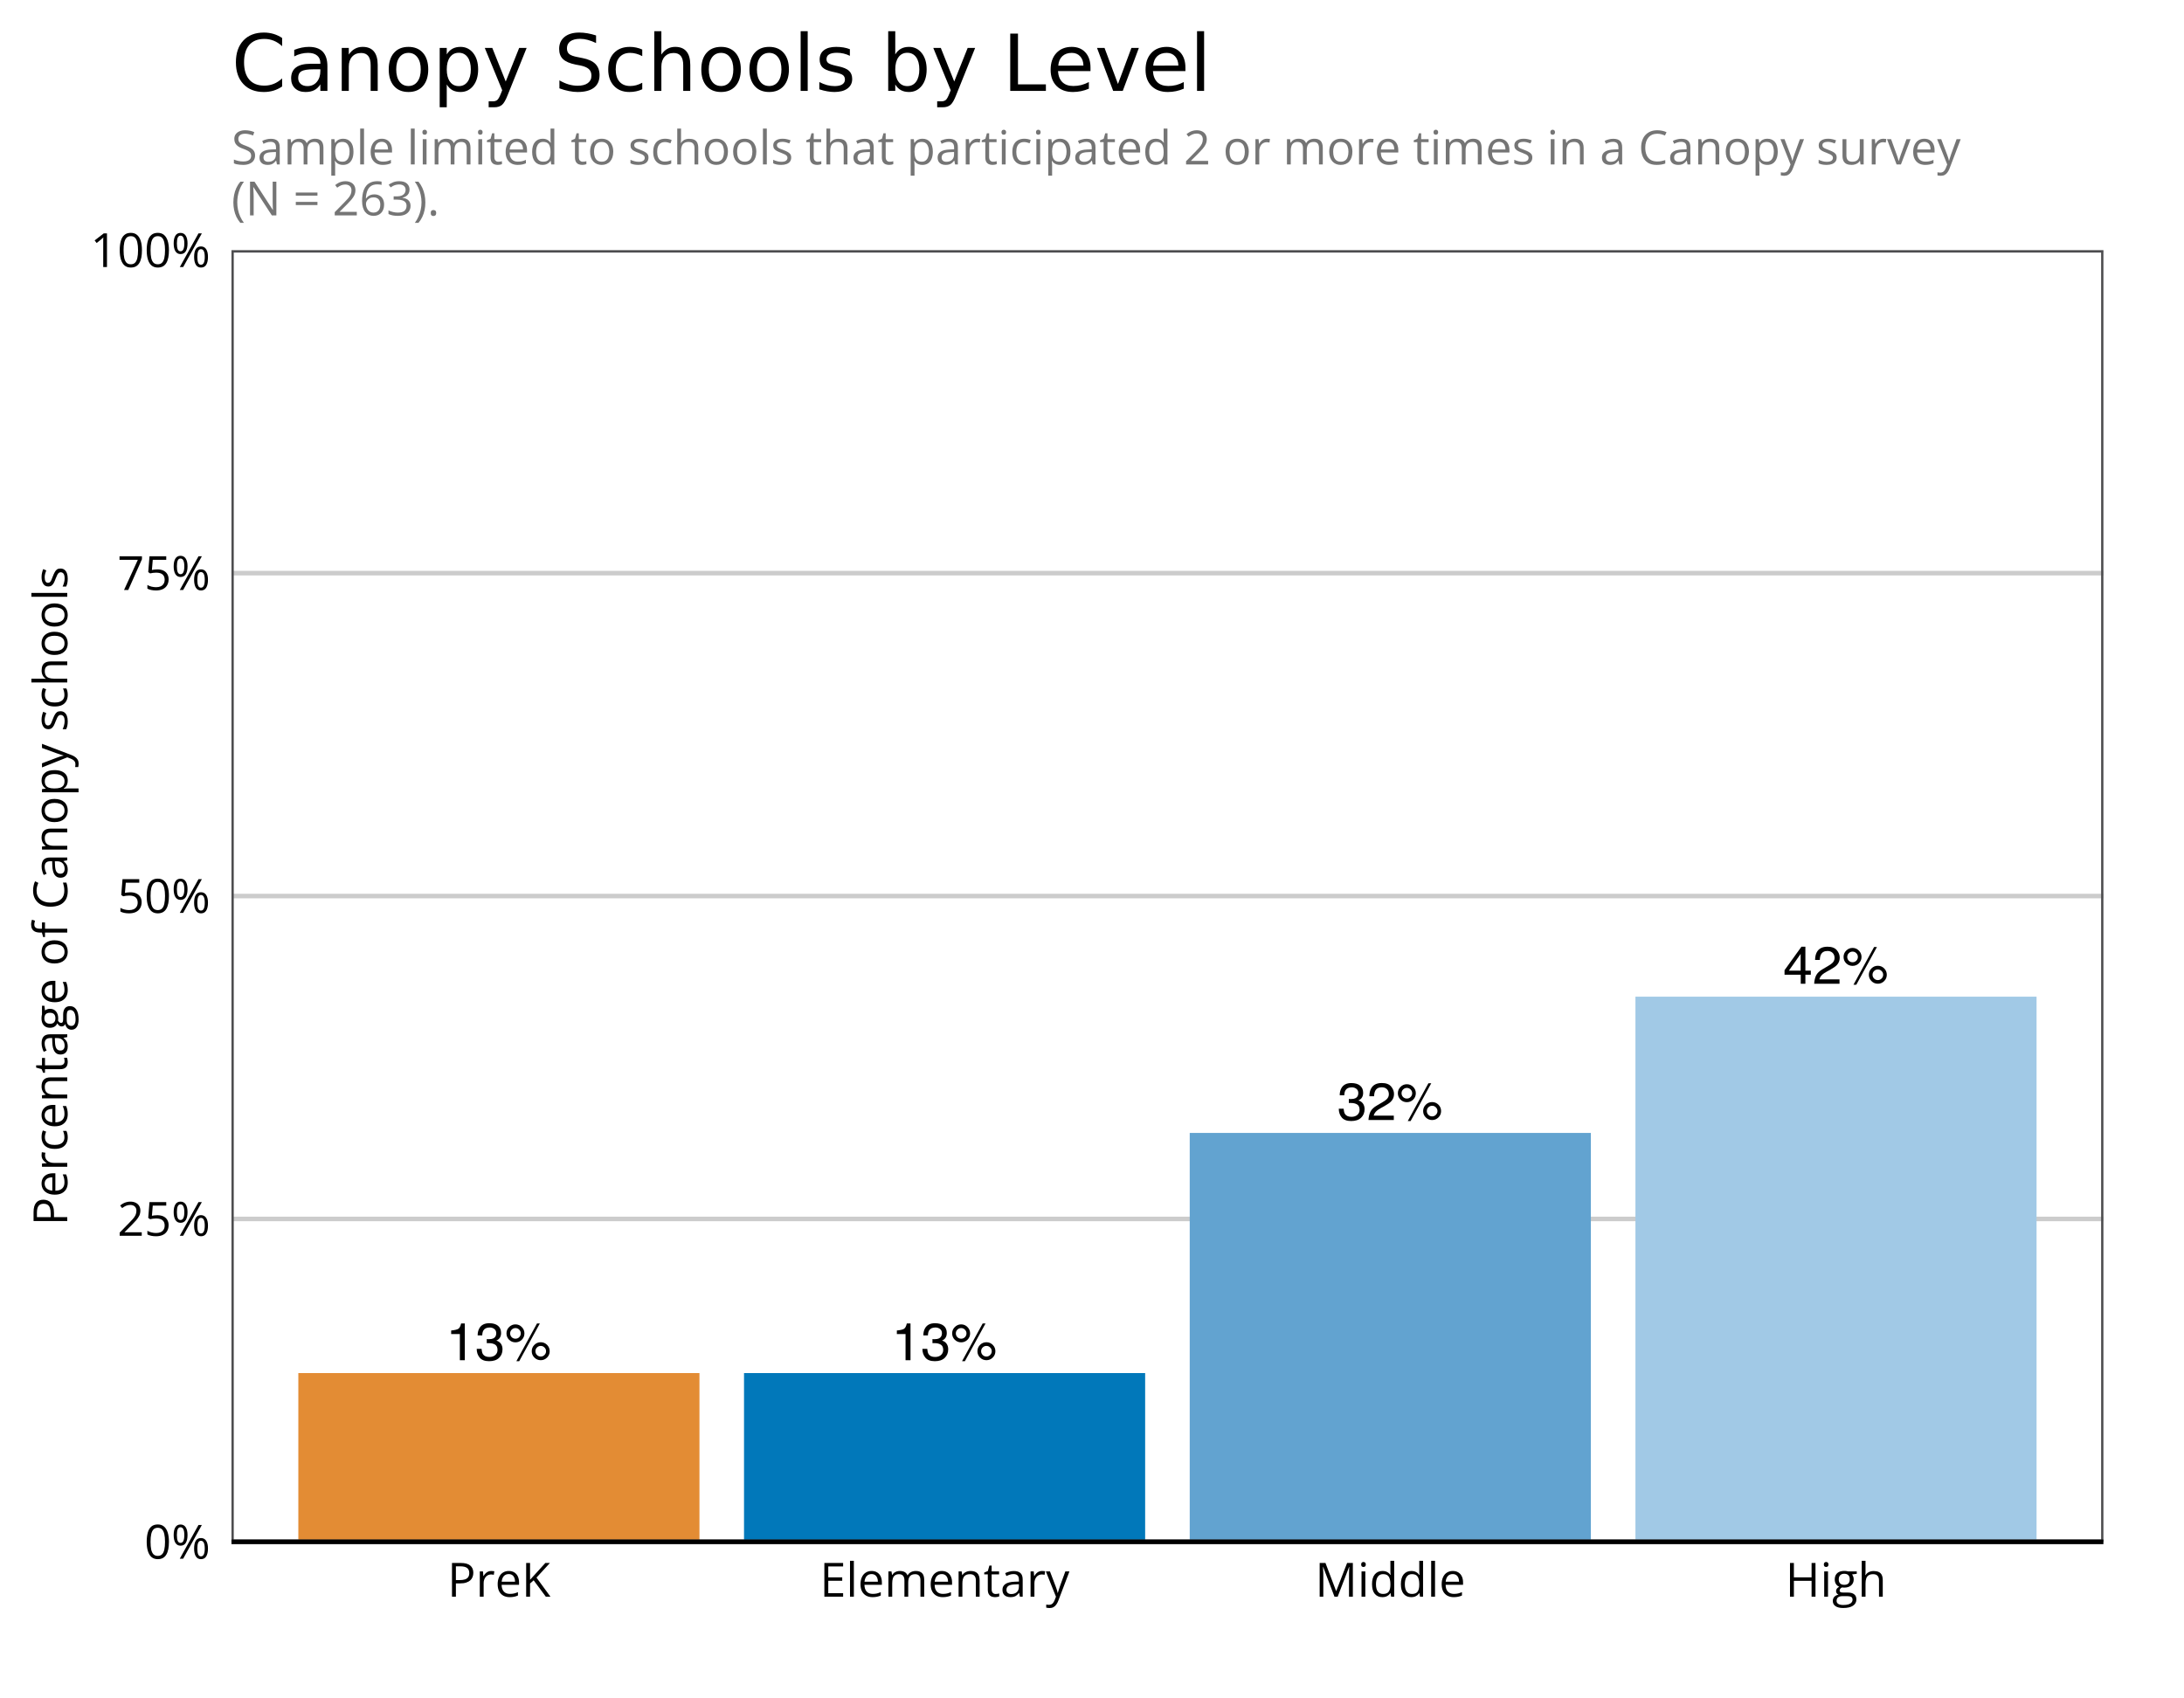 <?xml version="1.0" encoding="UTF-8"?>
<svg xmlns="http://www.w3.org/2000/svg" xmlns:xlink="http://www.w3.org/1999/xlink" width="648pt" height="504pt" viewBox="0 0 648 504" version="1.1">
<defs>
<g>
<symbol overflow="visible" id="glyph0-0">
<path style="stroke:none;" d="M 0.5 0 L 0.5 -11.234 L 9.422 -11.234 L 9.422 0 Z M 8.016 -1.406 L 8.016 -9.828 L 1.906 -9.828 L 1.906 -1.406 Z M 8.016 -1.406 "/>
</symbol>
<symbol overflow="visible" id="glyph0-1">
<path style="stroke:none;" d="M 1.5 -7.75 L 1.5 -8.812 C 2.488 -8.906 3.18 -9.062 3.578 -9.281 C 3.973 -9.508 4.266 -10.051 4.453 -10.906 L 5.547 -10.906 L 5.547 0 L 4.078 0 L 4.078 -7.75 Z M 1.5 -7.75 "/>
</symbol>
<symbol overflow="visible" id="glyph0-2">
<path style="stroke:none;" d="M 4.062 0.297 C 2.77 0.297 1.832 -0.055 1.25 -0.766 C 0.664 -1.473 0.375 -2.336 0.375 -3.359 L 1.812 -3.359 C 1.875 -2.648 2.004 -2.133 2.203 -1.812 C 2.566 -1.238 3.211 -0.953 4.141 -0.953 C 4.867 -0.953 5.453 -1.145 5.891 -1.531 C 6.328 -1.926 6.547 -2.426 6.547 -3.031 C 6.547 -3.789 6.312 -4.316 5.844 -4.609 C 5.383 -4.91 4.742 -5.062 3.922 -5.062 C 3.836 -5.062 3.75 -5.062 3.656 -5.062 C 3.562 -5.062 3.461 -5.055 3.359 -5.047 L 3.359 -6.266 C 3.504 -6.254 3.625 -6.242 3.719 -6.234 C 3.82 -6.234 3.926 -6.234 4.031 -6.234 C 4.551 -6.234 4.977 -6.312 5.312 -6.469 C 5.883 -6.758 6.172 -7.27 6.172 -8 C 6.172 -8.551 5.977 -8.973 5.594 -9.266 C 5.207 -9.555 4.758 -9.703 4.25 -9.703 C 3.32 -9.703 2.688 -9.398 2.344 -8.797 C 2.145 -8.453 2.035 -7.973 2.016 -7.359 L 0.656 -7.359 C 0.656 -8.172 0.816 -8.863 1.141 -9.438 C 1.703 -10.457 2.688 -10.969 4.094 -10.969 C 5.207 -10.969 6.07 -10.719 6.688 -10.219 C 7.301 -9.719 7.609 -9 7.609 -8.062 C 7.609 -7.383 7.426 -6.836 7.062 -6.422 C 6.844 -6.16 6.551 -5.957 6.188 -5.812 C 6.77 -5.656 7.223 -5.348 7.547 -4.891 C 7.867 -4.441 8.031 -3.891 8.031 -3.234 C 8.031 -2.191 7.688 -1.344 7 -0.688 C 6.312 -0.031 5.332 0.297 4.062 0.297 Z M 4.062 0.297 "/>
</symbol>
<symbol overflow="visible" id="glyph0-3">
<path style="stroke:none;" d="M 10.672 -5.328 C 11.398 -5.328 12.023 -5.066 12.547 -4.547 C 13.066 -4.023 13.328 -3.395 13.328 -2.656 C 13.328 -1.926 13.066 -1.301 12.547 -0.781 C 12.023 -0.258 11.398 0 10.672 0 C 9.93 0 9.301 -0.258 8.781 -0.781 C 8.258 -1.301 8 -1.926 8 -2.656 C 8 -3.395 8.258 -4.023 8.781 -4.547 C 9.301 -5.066 9.93 -5.328 10.672 -5.328 Z M 9.562 -10.906 L 10.406 -10.906 L 4.281 0.297 L 3.438 0.297 Z M 3.172 -6.375 C 3.609 -6.375 3.977 -6.523 4.281 -6.828 C 4.594 -7.141 4.75 -7.516 4.75 -7.953 C 4.75 -8.379 4.594 -8.75 4.281 -9.062 C 3.977 -9.375 3.609 -9.531 3.172 -9.531 C 2.734 -9.531 2.359 -9.375 2.047 -9.062 C 1.742 -8.758 1.594 -8.391 1.594 -7.953 C 1.594 -7.516 1.742 -7.141 2.047 -6.828 C 2.359 -6.523 2.734 -6.375 3.172 -6.375 Z M 3.172 -10.625 C 3.898 -10.625 4.523 -10.359 5.047 -9.828 C 5.566 -9.305 5.828 -8.68 5.828 -7.953 C 5.828 -7.211 5.566 -6.582 5.047 -6.062 C 4.523 -5.551 3.898 -5.297 3.172 -5.297 C 2.43 -5.297 1.801 -5.551 1.281 -6.062 C 0.758 -6.582 0.5 -7.211 0.5 -7.953 C 0.5 -8.68 0.758 -9.305 1.281 -9.828 C 1.801 -10.359 2.43 -10.625 3.172 -10.625 Z M 10.672 -1.078 C 11.109 -1.078 11.477 -1.234 11.781 -1.547 C 12.094 -1.859 12.25 -2.227 12.25 -2.656 C 12.25 -3.094 12.094 -3.461 11.781 -3.766 C 11.477 -4.078 11.109 -4.234 10.672 -4.234 C 10.234 -4.234 9.859 -4.078 9.547 -3.766 C 9.242 -3.461 9.094 -3.094 9.094 -2.656 C 9.094 -2.227 9.242 -1.859 9.547 -1.547 C 9.859 -1.234 10.234 -1.078 10.672 -1.078 Z M 10.672 -1.078 "/>
</symbol>
<symbol overflow="visible" id="glyph0-4">
<path style="stroke:none;" d="M 0.484 0 C 0.535 -0.945 0.727 -1.77 1.062 -2.469 C 1.406 -3.164 2.07 -3.797 3.062 -4.359 L 4.531 -5.219 C 5.188 -5.594 5.645 -5.914 5.906 -6.188 C 6.32 -6.613 6.531 -7.098 6.531 -7.641 C 6.531 -8.273 6.336 -8.781 5.953 -9.156 C 5.578 -9.531 5.07 -9.719 4.438 -9.719 C 3.488 -9.719 2.836 -9.363 2.484 -8.656 C 2.285 -8.27 2.176 -7.738 2.156 -7.062 L 0.75 -7.062 C 0.77 -8.02 0.945 -8.797 1.281 -9.391 C 1.875 -10.453 2.926 -10.984 4.438 -10.984 C 5.695 -10.984 6.613 -10.645 7.188 -9.969 C 7.77 -9.289 8.062 -8.535 8.062 -7.703 C 8.062 -6.828 7.75 -6.078 7.125 -5.453 C 6.77 -5.098 6.133 -4.66 5.219 -4.141 L 4.172 -3.562 C 3.672 -3.289 3.273 -3.031 2.984 -2.781 C 2.473 -2.332 2.156 -1.836 2.031 -1.297 L 8 -1.297 L 8 0 Z M 0.484 0 "/>
</symbol>
<symbol overflow="visible" id="glyph0-5">
<path style="stroke:none;" d="M 5.172 -3.875 L 5.172 -8.844 L 1.672 -3.875 Z M 5.203 0 L 5.203 -2.672 L 0.391 -2.672 L 0.391 -4.016 L 5.406 -10.984 L 6.578 -10.984 L 6.578 -3.875 L 8.188 -3.875 L 8.188 -2.672 L 6.578 -2.672 L 6.578 0 Z M 5.203 0 "/>
</symbol>
<symbol overflow="visible" id="glyph1-0">
<path style="stroke:none;" d=""/>
</symbol>
<symbol overflow="visible" id="glyph1-1">
<path style="stroke:none;" d="M 7.297 -5.016 C 7.297 -4.203 7.234 -3.473 7.109 -2.828 C 6.984 -2.191 6.785 -1.648 6.516 -1.203 C 6.254 -0.766 5.914 -0.43 5.5 -0.203 C 5.082 0.023 4.582 0.141 4 0.141 C 3.25 0.141 2.629 -0.062 2.141 -0.469 C 1.66 -0.875 1.301 -1.461 1.062 -2.234 C 0.82 -3.004 0.703 -3.93 0.703 -5.016 C 0.703 -6.078 0.812 -6.992 1.031 -7.766 C 1.25 -8.535 1.598 -9.125 2.078 -9.531 C 2.555 -9.945 3.195 -10.156 4 -10.156 C 4.75 -10.156 5.363 -9.945 5.844 -9.531 C 6.332 -9.125 6.695 -8.535 6.938 -7.766 C 7.176 -7.004 7.297 -6.086 7.297 -5.016 Z M 1.844 -5.016 C 1.844 -4.078 1.91 -3.297 2.047 -2.672 C 2.191 -2.055 2.422 -1.594 2.734 -1.281 C 3.055 -0.977 3.477 -0.828 4 -0.828 C 4.508 -0.828 4.922 -0.977 5.234 -1.281 C 5.555 -1.594 5.785 -2.055 5.922 -2.672 C 6.066 -3.297 6.141 -4.078 6.141 -5.016 C 6.141 -5.93 6.066 -6.695 5.922 -7.312 C 5.785 -7.926 5.562 -8.391 5.25 -8.703 C 4.938 -9.016 4.52 -9.172 4 -9.172 C 3.469 -9.172 3.047 -9.016 2.734 -8.703 C 2.422 -8.391 2.191 -7.926 2.047 -7.312 C 1.91 -6.695 1.844 -5.93 1.844 -5.016 Z M 1.844 -5.016 "/>
</symbol>
<symbol overflow="visible" id="glyph1-2">
<path style="stroke:none;" d="M 2.734 -10.141 C 3.41 -10.141 3.926 -9.863 4.281 -9.312 C 4.633 -8.77 4.812 -8.004 4.812 -7.016 C 4.812 -6.023 4.641 -5.25 4.297 -4.688 C 3.953 -4.133 3.43 -3.859 2.734 -3.859 C 2.078 -3.859 1.57 -4.133 1.219 -4.688 C 0.875 -5.25 0.703 -6.023 0.703 -7.016 C 0.703 -8.004 0.867 -8.77 1.203 -9.312 C 1.535 -9.863 2.047 -10.141 2.734 -10.141 Z M 2.734 -9.328 C 2.359 -9.328 2.082 -9.133 1.906 -8.75 C 1.738 -8.363 1.656 -7.785 1.656 -7.016 C 1.656 -6.242 1.738 -5.66 1.906 -5.266 C 2.082 -4.879 2.359 -4.688 2.734 -4.688 C 3.109 -4.688 3.391 -4.879 3.578 -5.266 C 3.766 -5.66 3.859 -6.242 3.859 -7.016 C 3.859 -7.773 3.766 -8.348 3.578 -8.734 C 3.398 -9.129 3.117 -9.328 2.734 -9.328 Z M 9.062 -10 L 3.516 0 L 2.516 0 L 8.062 -10 Z M 8.797 -6.125 C 9.473 -6.125 9.988 -5.852 10.344 -5.312 C 10.695 -4.77 10.875 -4.004 10.875 -3.016 C 10.875 -2.023 10.703 -1.25 10.359 -0.688 C 10.016 -0.133 9.492 0.141 8.797 0.141 C 8.129 0.141 7.625 -0.133 7.281 -0.688 C 6.938 -1.25 6.766 -2.023 6.766 -3.016 C 6.766 -4.004 6.926 -4.77 7.25 -5.312 C 7.582 -5.852 8.098 -6.125 8.797 -6.125 Z M 8.797 -5.312 C 8.422 -5.312 8.145 -5.117 7.969 -4.734 C 7.801 -4.348 7.719 -3.773 7.719 -3.016 C 7.719 -2.242 7.801 -1.66 7.969 -1.266 C 8.145 -0.879 8.422 -0.688 8.797 -0.688 C 9.172 -0.688 9.453 -0.879 9.641 -1.266 C 9.828 -1.648 9.922 -2.234 9.922 -3.016 C 9.922 -3.773 9.828 -4.348 9.641 -4.734 C 9.461 -5.117 9.18 -5.312 8.797 -5.312 Z M 8.797 -5.312 "/>
</symbol>
<symbol overflow="visible" id="glyph1-3">
<path style="stroke:none;" d="M 7.234 0 L 0.688 0 L 0.688 -0.953 L 3.359 -3.672 C 3.859 -4.172 4.273 -4.613 4.609 -5 C 4.953 -5.395 5.211 -5.781 5.391 -6.156 C 5.566 -6.539 5.656 -6.961 5.656 -7.422 C 5.656 -7.984 5.488 -8.41 5.156 -8.703 C 4.82 -9.004 4.379 -9.156 3.828 -9.156 C 3.359 -9.156 2.938 -9.07 2.562 -8.906 C 2.195 -8.75 1.816 -8.52 1.422 -8.219 L 0.828 -8.984 C 1.086 -9.203 1.375 -9.398 1.688 -9.578 C 2 -9.754 2.332 -9.891 2.688 -9.984 C 3.051 -10.086 3.43 -10.141 3.828 -10.141 C 4.453 -10.141 4.984 -10.031 5.422 -9.812 C 5.867 -9.602 6.211 -9.301 6.453 -8.906 C 6.703 -8.508 6.828 -8.035 6.828 -7.484 C 6.828 -6.953 6.723 -6.457 6.516 -6 C 6.305 -5.551 6.008 -5.102 5.625 -4.656 C 5.25 -4.219 4.812 -3.75 4.312 -3.25 L 2.141 -1.094 L 2.141 -1.047 L 7.234 -1.047 Z M 7.234 0 "/>
</symbol>
<symbol overflow="visible" id="glyph1-4">
<path style="stroke:none;" d="M 3.844 -6.109 C 4.531 -6.109 5.125 -5.992 5.625 -5.766 C 6.125 -5.535 6.508 -5.203 6.781 -4.766 C 7.062 -4.328 7.203 -3.797 7.203 -3.172 C 7.203 -2.484 7.051 -1.891 6.75 -1.391 C 6.457 -0.898 6.031 -0.52 5.469 -0.25 C 4.914 0.008 4.254 0.141 3.484 0.141 C 2.961 0.141 2.477 0.094 2.031 0 C 1.582 -0.094 1.207 -0.227 0.906 -0.406 L 0.906 -1.484 C 1.238 -1.285 1.641 -1.125 2.109 -1 C 2.586 -0.883 3.051 -0.828 3.5 -0.828 C 4 -0.828 4.438 -0.906 4.812 -1.062 C 5.195 -1.227 5.492 -1.477 5.703 -1.812 C 5.922 -2.145 6.031 -2.562 6.031 -3.062 C 6.031 -3.727 5.828 -4.238 5.422 -4.594 C 5.016 -4.957 4.367 -5.141 3.484 -5.141 C 3.203 -5.141 2.891 -5.117 2.547 -5.078 C 2.211 -5.035 1.938 -4.984 1.719 -4.922 L 1.156 -5.312 L 1.531 -10 L 6.5 -10 L 6.5 -8.953 L 2.5 -8.953 L 2.25 -5.938 C 2.426 -5.977 2.648 -6.016 2.922 -6.047 C 3.191 -6.086 3.5 -6.109 3.844 -6.109 Z M 3.844 -6.109 "/>
</symbol>
<symbol overflow="visible" id="glyph1-5">
<path style="stroke:none;" d="M 1.984 0 L 6.078 -8.953 L 0.641 -8.953 L 0.641 -10 L 7.297 -10 L 7.297 -9.125 L 3.234 0 Z M 1.984 0 "/>
</symbol>
<symbol overflow="visible" id="glyph1-6">
<path style="stroke:none;" d="M 4.922 0 L 3.812 0 L 3.812 -7.078 C 3.812 -7.348 3.812 -7.578 3.812 -7.766 C 3.812 -7.961 3.812 -8.141 3.812 -8.297 C 3.82 -8.461 3.836 -8.633 3.859 -8.812 C 3.711 -8.664 3.578 -8.539 3.453 -8.438 C 3.336 -8.332 3.188 -8.203 3 -8.047 L 1.859 -7.141 L 1.266 -7.906 L 3.969 -10 L 4.922 -10 Z M 4.922 0 "/>
</symbol>
<symbol overflow="visible" id="glyph1-7">
<path style="stroke:none;" d="M 3.984 -10 C 5.266 -10 6.203 -9.742 6.797 -9.234 C 7.398 -8.734 7.703 -8.016 7.703 -7.078 C 7.703 -6.648 7.629 -6.242 7.484 -5.859 C 7.348 -5.484 7.125 -5.148 6.812 -4.859 C 6.5 -4.578 6.094 -4.352 5.594 -4.188 C 5.094 -4.02 4.477 -3.938 3.75 -3.938 L 2.531 -3.938 L 2.531 0 L 1.375 0 L 1.375 -10 Z M 3.875 -9 L 2.531 -9 L 2.531 -4.922 L 3.609 -4.922 C 4.254 -4.922 4.789 -4.988 5.219 -5.125 C 5.645 -5.27 5.961 -5.492 6.172 -5.797 C 6.391 -6.109 6.5 -6.52 6.5 -7.031 C 6.5 -7.695 6.285 -8.191 5.859 -8.516 C 5.43 -8.836 4.77 -9 3.875 -9 Z M 3.875 -9 "/>
</symbol>
<symbol overflow="visible" id="glyph1-8">
<path style="stroke:none;" d="M 4.594 -7.625 C 4.75 -7.625 4.906 -7.613 5.062 -7.594 C 5.227 -7.582 5.379 -7.566 5.516 -7.547 L 5.359 -6.484 C 5.242 -6.516 5.109 -6.539 4.953 -6.562 C 4.805 -6.582 4.664 -6.594 4.531 -6.594 C 4.227 -6.594 3.941 -6.531 3.672 -6.406 C 3.41 -6.289 3.18 -6.117 2.984 -5.891 C 2.785 -5.66 2.629 -5.383 2.516 -5.062 C 2.398 -4.75 2.344 -4.398 2.344 -4.016 L 2.344 0 L 1.203 0 L 1.203 -7.5 L 2.141 -7.5 L 2.266 -6.109 L 2.312 -6.109 C 2.469 -6.391 2.656 -6.645 2.875 -6.875 C 3.094 -7.102 3.344 -7.285 3.625 -7.422 C 3.914 -7.555 4.238 -7.625 4.594 -7.625 Z M 4.594 -7.625 "/>
</symbol>
<symbol overflow="visible" id="glyph1-9">
<path style="stroke:none;" d="M 4.078 -7.625 C 4.711 -7.625 5.258 -7.484 5.719 -7.203 C 6.176 -6.922 6.523 -6.523 6.766 -6.016 C 7.004 -5.504 7.125 -4.91 7.125 -4.234 L 7.125 -3.531 L 1.953 -3.531 C 1.961 -2.656 2.18 -1.984 2.609 -1.516 C 3.035 -1.055 3.633 -0.828 4.406 -0.828 C 4.875 -0.828 5.289 -0.867 5.656 -0.953 C 6.02 -1.047 6.398 -1.176 6.797 -1.344 L 6.797 -0.344 C 6.422 -0.176 6.047 -0.055 5.672 0.016 C 5.297 0.098 4.859 0.141 4.359 0.141 C 3.641 0.141 3.008 -0.004 2.469 -0.297 C 1.938 -0.598 1.52 -1.031 1.219 -1.594 C 0.926 -2.164 0.781 -2.863 0.781 -3.688 C 0.781 -4.5 0.914 -5.195 1.188 -5.781 C 1.457 -6.375 1.836 -6.828 2.328 -7.141 C 2.828 -7.461 3.41 -7.625 4.078 -7.625 Z M 4.062 -6.703 C 3.457 -6.703 2.973 -6.504 2.609 -6.109 C 2.254 -5.711 2.039 -5.156 1.969 -4.438 L 5.938 -4.438 C 5.938 -4.883 5.867 -5.273 5.734 -5.609 C 5.598 -5.953 5.391 -6.219 5.109 -6.406 C 4.836 -6.602 4.488 -6.703 4.062 -6.703 Z M 4.062 -6.703 "/>
</symbol>
<symbol overflow="visible" id="glyph1-10">
<path style="stroke:none;" d="M 8.578 0 L 7.203 0 L 3.594 -4.859 L 2.531 -3.906 L 2.531 0 L 1.375 0 L 1.375 -10 L 2.531 -10 L 2.531 -5.016 C 2.789 -5.305 3.055 -5.598 3.328 -5.891 C 3.598 -6.191 3.867 -6.488 4.141 -6.781 L 7.062 -10 L 8.422 -10 L 4.438 -5.656 Z M 8.578 0 "/>
</symbol>
<symbol overflow="visible" id="glyph1-11">
<path style="stroke:none;" d="M 6.938 0 L 1.375 0 L 1.375 -10 L 6.938 -10 L 6.938 -8.969 L 2.531 -8.969 L 2.531 -5.734 L 6.672 -5.734 L 6.672 -4.719 L 2.531 -4.719 L 2.531 -1.031 L 6.938 -1.031 Z M 6.938 0 "/>
</symbol>
<symbol overflow="visible" id="glyph1-12">
<path style="stroke:none;" d="M 2.344 0 L 1.203 0 L 1.203 -10.641 L 2.344 -10.641 Z M 2.344 0 "/>
</symbol>
<symbol overflow="visible" id="glyph1-13">
<path style="stroke:none;" d="M 9.328 -7.625 C 10.148 -7.625 10.77 -7.41 11.188 -6.984 C 11.613 -6.555 11.828 -5.863 11.828 -4.906 L 11.828 0 L 10.703 0 L 10.703 -4.859 C 10.703 -5.461 10.57 -5.914 10.312 -6.219 C 10.051 -6.52 9.66 -6.672 9.141 -6.672 C 8.422 -6.672 7.895 -6.461 7.562 -6.047 C 7.238 -5.629 7.078 -5.008 7.078 -4.188 L 7.078 0 L 5.953 0 L 5.953 -4.859 C 5.953 -5.266 5.891 -5.598 5.766 -5.859 C 5.648 -6.129 5.477 -6.332 5.25 -6.469 C 5.02 -6.602 4.727 -6.672 4.375 -6.672 C 3.883 -6.672 3.488 -6.566 3.188 -6.359 C 2.883 -6.16 2.664 -5.859 2.531 -5.453 C 2.395 -5.047 2.328 -4.551 2.328 -3.969 L 2.328 0 L 1.203 0 L 1.203 -7.5 L 2.109 -7.5 L 2.281 -6.438 L 2.344 -6.438 C 2.5 -6.695 2.688 -6.914 2.906 -7.094 C 3.133 -7.27 3.391 -7.398 3.672 -7.484 C 3.961 -7.578 4.266 -7.625 4.578 -7.625 C 5.148 -7.625 5.629 -7.52 6.016 -7.312 C 6.398 -7.102 6.676 -6.781 6.844 -6.344 L 6.906 -6.344 C 7.156 -6.781 7.492 -7.102 7.922 -7.312 C 8.348 -7.52 8.816 -7.625 9.328 -7.625 Z M 9.328 -7.625 "/>
</symbol>
<symbol overflow="visible" id="glyph1-14">
<path style="stroke:none;" d="M 4.75 -7.625 C 5.633 -7.625 6.301 -7.406 6.75 -6.969 C 7.207 -6.539 7.438 -5.844 7.438 -4.875 L 7.438 0 L 6.328 0 L 6.328 -4.812 C 6.328 -5.438 6.18 -5.898 5.891 -6.203 C 5.609 -6.516 5.176 -6.672 4.594 -6.672 C 3.758 -6.672 3.172 -6.438 2.828 -5.969 C 2.492 -5.5 2.328 -4.816 2.328 -3.922 L 2.328 0 L 1.203 0 L 1.203 -7.5 L 2.109 -7.5 L 2.281 -6.406 L 2.344 -6.406 C 2.5 -6.676 2.703 -6.898 2.953 -7.078 C 3.203 -7.254 3.477 -7.391 3.781 -7.484 C 4.082 -7.578 4.406 -7.625 4.75 -7.625 Z M 4.75 -7.625 "/>
</symbol>
<symbol overflow="visible" id="glyph1-15">
<path style="stroke:none;" d="M 3.609 -0.797 C 3.797 -0.797 3.988 -0.812 4.188 -0.844 C 4.383 -0.875 4.547 -0.91 4.672 -0.953 L 4.672 -0.078 C 4.535 -0.016 4.348 0.035 4.109 0.078 C 3.879 0.117 3.656 0.141 3.438 0.141 C 3.039 0.141 2.676 0.07 2.344 -0.062 C 2.02 -0.207 1.758 -0.445 1.562 -0.781 C 1.375 -1.113 1.281 -1.57 1.281 -2.156 L 1.281 -6.609 L 0.219 -6.609 L 0.219 -7.156 L 1.297 -7.609 L 1.75 -9.234 L 2.422 -9.234 L 2.422 -7.5 L 4.625 -7.5 L 4.625 -6.609 L 2.422 -6.609 L 2.422 -2.188 C 2.422 -1.719 2.531 -1.367 2.75 -1.141 C 2.969 -0.91 3.254 -0.797 3.609 -0.797 Z M 3.609 -0.797 "/>
</symbol>
<symbol overflow="visible" id="glyph1-16">
<path style="stroke:none;" d="M 4 -7.609 C 4.895 -7.609 5.555 -7.406 5.984 -7 C 6.422 -6.602 6.641 -5.969 6.641 -5.094 L 6.641 0 L 5.812 0 L 5.594 -1.109 L 5.531 -1.109 C 5.32 -0.836 5.102 -0.609 4.875 -0.422 C 4.656 -0.234 4.395 -0.094 4.094 0 C 3.789 0.094 3.426 0.141 3 0.141 C 2.539 0.141 2.133 0.062 1.781 -0.094 C 1.426 -0.258 1.145 -0.504 0.938 -0.828 C 0.738 -1.148 0.641 -1.562 0.641 -2.062 C 0.641 -2.801 0.938 -3.367 1.531 -3.766 C 2.125 -4.172 3.023 -4.395 4.234 -4.438 L 5.531 -4.484 L 5.531 -4.953 C 5.531 -5.598 5.391 -6.051 5.109 -6.312 C 4.836 -6.57 4.445 -6.703 3.938 -6.703 C 3.539 -6.703 3.164 -6.645 2.812 -6.531 C 2.457 -6.414 2.125 -6.281 1.812 -6.125 L 1.453 -6.984 C 1.797 -7.16 2.188 -7.305 2.625 -7.422 C 3.062 -7.547 3.52 -7.609 4 -7.609 Z M 5.516 -3.688 L 4.375 -3.641 C 3.438 -3.609 2.773 -3.457 2.391 -3.188 C 2.016 -2.914 1.828 -2.535 1.828 -2.047 C 1.828 -1.617 1.957 -1.301 2.219 -1.094 C 2.477 -0.883 2.82 -0.781 3.25 -0.781 C 3.914 -0.781 4.457 -0.961 4.875 -1.328 C 5.301 -1.703 5.516 -2.258 5.516 -3 Z M 5.516 -3.688 "/>
</symbol>
<symbol overflow="visible" id="glyph1-17">
<path style="stroke:none;" d="M 0.016 -7.5 L 1.234 -7.5 L 2.891 -3.141 C 2.984 -2.891 3.07 -2.645 3.156 -2.406 C 3.238 -2.176 3.312 -1.953 3.375 -1.734 C 3.438 -1.523 3.484 -1.316 3.516 -1.109 L 3.562 -1.109 C 3.633 -1.336 3.727 -1.641 3.844 -2.016 C 3.957 -2.391 4.082 -2.77 4.219 -3.156 L 5.797 -7.5 L 7.016 -7.5 L 3.75 1.094 C 3.582 1.562 3.379 1.961 3.141 2.297 C 2.91 2.641 2.629 2.906 2.297 3.094 C 1.973 3.281 1.582 3.375 1.125 3.375 C 0.906 3.375 0.711 3.359 0.547 3.328 C 0.391 3.305 0.25 3.281 0.125 3.25 L 0.125 2.344 C 0.227 2.363 0.352 2.379 0.5 2.391 C 0.645 2.41 0.789 2.422 0.938 2.422 C 1.227 2.422 1.473 2.367 1.672 2.266 C 1.879 2.16 2.055 2.004 2.203 1.797 C 2.359 1.586 2.492 1.344 2.609 1.062 L 3.016 0.016 Z M 0.016 -7.5 "/>
</symbol>
<symbol overflow="visible" id="glyph1-18">
<path style="stroke:none;" d="M 5.766 0 L 2.406 -8.844 L 2.359 -8.844 C 2.367 -8.656 2.379 -8.426 2.391 -8.156 C 2.41 -7.895 2.426 -7.602 2.438 -7.281 C 2.445 -6.969 2.453 -6.645 2.453 -6.312 L 2.453 0 L 1.375 0 L 1.375 -10 L 3.094 -10 L 6.25 -1.688 L 6.297 -1.688 L 9.516 -10 L 11.219 -10 L 11.219 0 L 10.078 0 L 10.078 -6.406 C 10.078 -6.695 10.082 -6.988 10.094 -7.281 C 10.102 -7.582 10.113 -7.863 10.125 -8.125 C 10.133 -8.395 10.148 -8.629 10.172 -8.828 L 10.109 -8.828 L 6.719 0 Z M 5.766 0 "/>
</symbol>
<symbol overflow="visible" id="glyph1-19">
<path style="stroke:none;" d="M 2.328 -7.5 L 2.328 0 L 1.203 0 L 1.203 -7.5 Z M 1.781 -10.297 C 1.969 -10.297 2.129 -10.234 2.266 -10.109 C 2.398 -9.992 2.469 -9.805 2.469 -9.547 C 2.469 -9.297 2.398 -9.109 2.266 -8.984 C 2.129 -8.867 1.969 -8.812 1.781 -8.812 C 1.582 -8.812 1.414 -8.867 1.281 -8.984 C 1.156 -9.109 1.094 -9.297 1.094 -9.547 C 1.094 -9.805 1.156 -9.992 1.281 -10.109 C 1.414 -10.234 1.582 -10.297 1.781 -10.297 Z M 1.781 -10.297 "/>
</symbol>
<symbol overflow="visible" id="glyph1-20">
<path style="stroke:none;" d="M 3.859 0.141 C 2.91 0.141 2.16 -0.18 1.609 -0.828 C 1.055 -1.484 0.781 -2.445 0.781 -3.719 C 0.781 -5.008 1.062 -5.984 1.625 -6.641 C 2.188 -7.297 2.941 -7.625 3.891 -7.625 C 4.285 -7.625 4.629 -7.57 4.922 -7.469 C 5.211 -7.363 5.469 -7.223 5.688 -7.047 C 5.906 -6.867 6.086 -6.672 6.234 -6.453 L 6.312 -6.453 C 6.289 -6.598 6.27 -6.789 6.25 -7.031 C 6.238 -7.281 6.234 -7.484 6.234 -7.641 L 6.234 -10.641 L 7.359 -10.641 L 7.359 0 L 6.453 0 L 6.281 -1.062 L 6.234 -1.062 C 6.086 -0.844 5.906 -0.641 5.688 -0.453 C 5.469 -0.273 5.207 -0.129 4.906 -0.016 C 4.613 0.086 4.266 0.141 3.859 0.141 Z M 4.047 -0.812 C 4.848 -0.812 5.41 -1.035 5.734 -1.484 C 6.066 -1.941 6.234 -2.617 6.234 -3.516 L 6.234 -3.719 C 6.234 -4.676 6.078 -5.41 5.766 -5.922 C 5.453 -6.43 4.879 -6.688 4.047 -6.688 C 3.348 -6.688 2.82 -6.414 2.469 -5.875 C 2.125 -5.344 1.953 -4.613 1.953 -3.688 C 1.953 -2.77 2.125 -2.062 2.469 -1.562 C 2.812 -1.062 3.336 -0.812 4.047 -0.812 Z M 4.047 -0.812 "/>
</symbol>
<symbol overflow="visible" id="glyph1-21">
<path style="stroke:none;" d="M 8.938 0 L 7.781 0 L 7.781 -4.703 L 2.531 -4.703 L 2.531 0 L 1.375 0 L 1.375 -10 L 2.531 -10 L 2.531 -5.734 L 7.781 -5.734 L 7.781 -10 L 8.938 -10 Z M 8.938 0 "/>
</symbol>
<symbol overflow="visible" id="glyph1-22">
<path style="stroke:none;" d="M 3.281 3.359 C 2.301 3.359 1.547 3.176 1.016 2.812 C 0.484 2.445 0.219 1.93 0.219 1.266 C 0.219 0.797 0.363 0.395 0.656 0.062 C 0.957 -0.27 1.375 -0.488 1.906 -0.594 C 1.707 -0.688 1.535 -0.82 1.391 -1 C 1.254 -1.188 1.188 -1.398 1.188 -1.641 C 1.188 -1.91 1.258 -2.148 1.406 -2.359 C 1.562 -2.566 1.801 -2.766 2.125 -2.953 C 1.727 -3.109 1.406 -3.375 1.156 -3.75 C 0.914 -4.133 0.797 -4.582 0.797 -5.094 C 0.797 -5.633 0.906 -6.094 1.125 -6.469 C 1.352 -6.852 1.676 -7.145 2.094 -7.344 C 2.52 -7.539 3.035 -7.641 3.641 -7.641 C 3.773 -7.641 3.91 -7.633 4.047 -7.625 C 4.18 -7.613 4.305 -7.598 4.422 -7.578 C 4.547 -7.555 4.656 -7.531 4.75 -7.5 L 7.328 -7.5 L 7.328 -6.781 L 5.938 -6.609 C 6.07 -6.43 6.188 -6.211 6.281 -5.953 C 6.375 -5.703 6.422 -5.426 6.422 -5.125 C 6.422 -4.375 6.164 -3.781 5.656 -3.344 C 5.156 -2.906 4.461 -2.688 3.578 -2.688 C 3.367 -2.688 3.156 -2.703 2.938 -2.734 C 2.707 -2.617 2.535 -2.484 2.422 -2.328 C 2.305 -2.18 2.25 -2.008 2.25 -1.812 C 2.25 -1.664 2.289 -1.547 2.375 -1.453 C 2.469 -1.367 2.598 -1.305 2.766 -1.266 C 2.93 -1.234 3.133 -1.219 3.375 -1.219 L 4.703 -1.219 C 5.516 -1.219 6.133 -1.047 6.562 -0.703 C 7 -0.359 7.219 0.141 7.219 0.797 C 7.219 1.617 6.879 2.25 6.203 2.688 C 5.535 3.133 4.562 3.359 3.281 3.359 Z M 3.328 2.469 C 3.941 2.469 4.453 2.406 4.859 2.281 C 5.266 2.156 5.566 1.973 5.766 1.734 C 5.973 1.504 6.078 1.227 6.078 0.906 C 6.078 0.602 6.008 0.375 5.875 0.219 C 5.738 0.07 5.535 -0.023 5.266 -0.078 C 5.004 -0.129 4.688 -0.156 4.312 -0.156 L 3.016 -0.156 C 2.672 -0.156 2.375 -0.102 2.125 0 C 1.875 0.102 1.68 0.254 1.547 0.453 C 1.41 0.66 1.344 0.922 1.344 1.234 C 1.344 1.641 1.516 1.945 1.859 2.156 C 2.203 2.363 2.691 2.469 3.328 2.469 Z M 3.609 -3.516 C 4.16 -3.516 4.57 -3.648 4.844 -3.922 C 5.113 -4.191 5.25 -4.594 5.25 -5.125 C 5.25 -5.688 5.109 -6.102 4.828 -6.375 C 4.555 -6.656 4.148 -6.797 3.609 -6.797 C 3.086 -6.797 2.688 -6.648 2.406 -6.359 C 2.125 -6.078 1.984 -5.656 1.984 -5.094 C 1.984 -4.582 2.125 -4.191 2.406 -3.922 C 2.688 -3.648 3.086 -3.516 3.609 -3.516 Z M 3.609 -3.516 "/>
</symbol>
<symbol overflow="visible" id="glyph1-23">
<path style="stroke:none;" d="M 2.328 -10.641 L 2.328 -7.453 C 2.328 -7.273 2.32 -7.094 2.312 -6.906 C 2.301 -6.719 2.285 -6.551 2.266 -6.406 L 2.344 -6.406 C 2.5 -6.664 2.695 -6.883 2.938 -7.062 C 3.176 -7.238 3.445 -7.375 3.75 -7.469 C 4.062 -7.562 4.383 -7.609 4.719 -7.609 C 5.32 -7.609 5.828 -7.516 6.234 -7.328 C 6.641 -7.141 6.941 -6.844 7.141 -6.438 C 7.336 -6.039 7.438 -5.52 7.438 -4.875 L 7.438 0 L 6.328 0 L 6.328 -4.812 C 6.328 -5.438 6.18 -5.898 5.891 -6.203 C 5.609 -6.516 5.176 -6.672 4.594 -6.672 C 4.031 -6.672 3.582 -6.562 3.25 -6.344 C 2.926 -6.133 2.691 -5.828 2.547 -5.422 C 2.398 -5.016 2.328 -4.516 2.328 -3.922 L 2.328 0 L 1.203 0 L 1.203 -10.641 Z M 2.328 -10.641 "/>
</symbol>
<symbol overflow="visible" id="glyph1-24">
<path style="stroke:none;" d="M 7 -2.656 C 7 -2.062 6.852 -1.555 6.562 -1.141 C 6.27 -0.723 5.859 -0.406 5.328 -0.188 C 4.805 0.031 4.188 0.141 3.469 0.141 C 3.094 0.141 2.734 0.117 2.391 0.078 C 2.055 0.047 1.75 0 1.469 -0.062 C 1.188 -0.133 0.938 -0.223 0.719 -0.328 L 0.719 -1.438 C 1.062 -1.301 1.477 -1.172 1.969 -1.047 C 2.457 -0.93 2.973 -0.875 3.516 -0.875 C 4.016 -0.875 4.438 -0.938 4.781 -1.062 C 5.133 -1.195 5.398 -1.391 5.578 -1.641 C 5.754 -1.898 5.844 -2.207 5.844 -2.562 C 5.844 -2.906 5.766 -3.191 5.609 -3.422 C 5.461 -3.648 5.211 -3.859 4.859 -4.047 C 4.516 -4.234 4.047 -4.438 3.453 -4.656 C 3.023 -4.801 2.648 -4.961 2.328 -5.141 C 2.004 -5.328 1.734 -5.535 1.516 -5.766 C 1.297 -5.992 1.129 -6.254 1.016 -6.547 C 0.898 -6.848 0.844 -7.195 0.844 -7.594 C 0.844 -8.125 0.977 -8.578 1.25 -8.953 C 1.52 -9.336 1.895 -9.629 2.375 -9.828 C 2.863 -10.035 3.422 -10.141 4.047 -10.141 C 4.578 -10.141 5.066 -10.086 5.516 -9.984 C 5.973 -9.891 6.391 -9.754 6.766 -9.578 L 6.406 -8.594 C 6.039 -8.738 5.656 -8.859 5.25 -8.953 C 4.852 -9.055 4.441 -9.109 4.016 -9.109 C 3.586 -9.109 3.223 -9.047 2.922 -8.922 C 2.629 -8.797 2.406 -8.617 2.25 -8.391 C 2.102 -8.16 2.031 -7.891 2.031 -7.578 C 2.031 -7.234 2.102 -6.941 2.25 -6.703 C 2.395 -6.473 2.629 -6.266 2.953 -6.078 C 3.285 -5.898 3.719 -5.719 4.25 -5.531 C 4.844 -5.312 5.344 -5.082 5.75 -4.844 C 6.156 -4.602 6.461 -4.312 6.672 -3.969 C 6.891 -3.625 7 -3.188 7 -2.656 Z M 7 -2.656 "/>
</symbol>
<symbol overflow="visible" id="glyph1-25">
<path style="stroke:none;" d="M 4.719 -7.625 C 5.656 -7.625 6.398 -7.301 6.953 -6.656 C 7.504 -6.02 7.781 -5.055 7.781 -3.766 C 7.781 -2.91 7.648 -2.191 7.391 -1.609 C 7.141 -1.035 6.785 -0.598 6.328 -0.297 C 5.867 -0.004 5.32 0.141 4.688 0.141 C 4.289 0.141 3.941 0.086 3.641 -0.016 C 3.336 -0.117 3.078 -0.258 2.859 -0.438 C 2.648 -0.625 2.477 -0.82 2.344 -1.031 L 2.25 -1.031 C 2.27 -0.852 2.289 -0.633 2.312 -0.375 C 2.332 -0.125 2.344 0.094 2.344 0.281 L 2.344 3.344 L 1.203 3.344 L 1.203 -7.5 L 2.141 -7.5 L 2.281 -6.391 L 2.344 -6.391 C 2.488 -6.617 2.664 -6.828 2.875 -7.016 C 3.082 -7.203 3.336 -7.348 3.641 -7.453 C 3.941 -7.566 4.301 -7.625 4.719 -7.625 Z M 4.516 -6.672 C 3.992 -6.672 3.578 -6.57 3.266 -6.375 C 2.953 -6.176 2.723 -5.875 2.578 -5.469 C 2.43 -5.07 2.352 -4.57 2.344 -3.969 L 2.344 -3.75 C 2.344 -3.113 2.41 -2.578 2.547 -2.141 C 2.68 -1.703 2.91 -1.367 3.234 -1.141 C 3.555 -0.922 3.988 -0.812 4.531 -0.812 C 5 -0.812 5.383 -0.938 5.688 -1.188 C 6 -1.438 6.234 -1.785 6.391 -2.234 C 6.547 -2.68 6.625 -3.195 6.625 -3.781 C 6.625 -4.664 6.445 -5.367 6.094 -5.891 C 5.75 -6.41 5.223 -6.672 4.516 -6.672 Z M 4.516 -6.672 "/>
</symbol>
<symbol overflow="visible" id="glyph1-26">
<path style="stroke:none;" d=""/>
</symbol>
<symbol overflow="visible" id="glyph1-27">
<path style="stroke:none;" d="M 7.656 -3.766 C 7.656 -3.148 7.57 -2.598 7.406 -2.109 C 7.25 -1.629 7.02 -1.223 6.719 -0.891 C 6.426 -0.555 6.066 -0.301 5.641 -0.125 C 5.211 0.051 4.727 0.141 4.188 0.141 C 3.688 0.141 3.227 0.051 2.812 -0.125 C 2.395 -0.301 2.035 -0.555 1.734 -0.891 C 1.43 -1.223 1.195 -1.629 1.031 -2.109 C 0.863 -2.598 0.781 -3.148 0.781 -3.766 C 0.781 -4.578 0.914 -5.27 1.188 -5.844 C 1.469 -6.426 1.867 -6.867 2.391 -7.172 C 2.91 -7.473 3.523 -7.625 4.234 -7.625 C 4.922 -7.625 5.52 -7.473 6.031 -7.172 C 6.539 -6.867 6.938 -6.426 7.219 -5.844 C 7.508 -5.27 7.656 -4.578 7.656 -3.766 Z M 1.953 -3.766 C 1.953 -3.16 2.031 -2.633 2.188 -2.188 C 2.352 -1.75 2.602 -1.41 2.938 -1.172 C 3.27 -0.93 3.695 -0.812 4.219 -0.812 C 4.738 -0.812 5.164 -0.93 5.5 -1.172 C 5.832 -1.41 6.078 -1.75 6.234 -2.188 C 6.398 -2.633 6.484 -3.16 6.484 -3.766 C 6.484 -4.359 6.398 -4.875 6.234 -5.312 C 6.078 -5.75 5.832 -6.082 5.5 -6.312 C 5.164 -6.551 4.738 -6.672 4.219 -6.672 C 3.438 -6.672 2.863 -6.41 2.5 -5.891 C 2.133 -5.379 1.953 -4.672 1.953 -3.766 Z M 1.953 -3.766 "/>
</symbol>
<symbol overflow="visible" id="glyph1-28">
<path style="stroke:none;" d="M 6.047 -2.047 C 6.047 -1.566 5.926 -1.164 5.688 -0.844 C 5.445 -0.52 5.102 -0.273 4.656 -0.109 C 4.219 0.055 3.688 0.141 3.062 0.141 C 2.539 0.141 2.086 0.098 1.703 0.016 C 1.328 -0.066 0.992 -0.18 0.703 -0.328 L 0.703 -1.375 C 1.004 -1.227 1.367 -1.094 1.797 -0.969 C 2.223 -0.844 2.656 -0.781 3.094 -0.781 C 3.738 -0.781 4.207 -0.883 4.5 -1.094 C 4.789 -1.312 4.938 -1.598 4.938 -1.953 C 4.938 -2.16 4.879 -2.344 4.766 -2.5 C 4.648 -2.656 4.457 -2.805 4.188 -2.953 C 3.914 -3.098 3.535 -3.266 3.047 -3.453 C 2.566 -3.629 2.148 -3.805 1.797 -3.984 C 1.453 -4.172 1.188 -4.391 1 -4.641 C 0.812 -4.898 0.719 -5.238 0.719 -5.656 C 0.719 -6.289 0.973 -6.773 1.484 -7.109 C 1.992 -7.453 2.664 -7.625 3.5 -7.625 C 3.957 -7.625 4.379 -7.578 4.766 -7.484 C 5.16 -7.398 5.531 -7.285 5.875 -7.141 L 5.5 -6.234 C 5.188 -6.359 4.852 -6.469 4.5 -6.562 C 4.156 -6.656 3.801 -6.703 3.438 -6.703 C 2.906 -6.703 2.5 -6.613 2.219 -6.438 C 1.945 -6.27 1.812 -6.035 1.812 -5.734 C 1.812 -5.492 1.875 -5.297 2 -5.141 C 2.125 -4.992 2.332 -4.852 2.625 -4.719 C 2.914 -4.594 3.297 -4.441 3.766 -4.266 C 4.234 -4.086 4.633 -3.906 4.969 -3.719 C 5.312 -3.539 5.578 -3.32 5.766 -3.062 C 5.953 -2.801 6.047 -2.461 6.047 -2.047 Z M 6.047 -2.047 "/>
</symbol>
<symbol overflow="visible" id="glyph1-29">
<path style="stroke:none;" d="M 4.203 0.141 C 3.523 0.141 2.926 0 2.406 -0.281 C 1.895 -0.562 1.492 -0.984 1.203 -1.547 C 0.922 -2.117 0.781 -2.836 0.781 -3.703 C 0.781 -4.609 0.93 -5.348 1.234 -5.922 C 1.535 -6.504 1.953 -6.93 2.484 -7.203 C 3.016 -7.484 3.625 -7.625 4.312 -7.625 C 4.688 -7.625 5.047 -7.586 5.391 -7.516 C 5.734 -7.441 6.02 -7.348 6.25 -7.234 L 5.906 -6.281 C 5.676 -6.375 5.41 -6.457 5.109 -6.531 C 4.816 -6.602 4.539 -6.641 4.281 -6.641 C 3.758 -6.641 3.328 -6.523 2.984 -6.297 C 2.641 -6.078 2.379 -5.75 2.203 -5.312 C 2.035 -4.883 1.953 -4.352 1.953 -3.719 C 1.953 -3.113 2.035 -2.598 2.203 -2.172 C 2.367 -1.742 2.617 -1.414 2.953 -1.188 C 3.285 -0.957 3.695 -0.844 4.188 -0.844 C 4.582 -0.844 4.941 -0.883 5.266 -0.969 C 5.586 -1.051 5.875 -1.148 6.125 -1.266 L 6.125 -0.266 C 5.875 -0.129 5.594 -0.031 5.281 0.031 C 4.977 0.102 4.617 0.141 4.203 0.141 Z M 4.203 0.141 "/>
</symbol>
<symbol overflow="visible" id="glyph1-30">
<path style="stroke:none;" d="M 5.641 -9.109 C 5.086 -9.109 4.594 -9.016 4.156 -8.828 C 3.719 -8.641 3.344 -8.363 3.031 -8 C 2.727 -7.645 2.492 -7.211 2.328 -6.703 C 2.16 -6.203 2.078 -5.633 2.078 -5 C 2.078 -4.164 2.207 -3.438 2.469 -2.812 C 2.727 -2.195 3.117 -1.719 3.641 -1.375 C 4.172 -1.039 4.828 -0.875 5.609 -0.875 C 6.055 -0.875 6.473 -0.91 6.859 -0.984 C 7.254 -1.066 7.641 -1.164 8.016 -1.281 L 8.016 -0.266 C 7.648 -0.129 7.266 -0.031 6.859 0.031 C 6.461 0.102 5.988 0.141 5.438 0.141 C 4.426 0.141 3.578 -0.066 2.891 -0.484 C 2.211 -0.91 1.703 -1.508 1.359 -2.281 C 1.023 -3.051 0.859 -3.961 0.859 -5.016 C 0.859 -5.766 0.961 -6.453 1.172 -7.078 C 1.379 -7.711 1.688 -8.254 2.094 -8.703 C 2.508 -9.16 3.016 -9.516 3.609 -9.766 C 4.203 -10.016 4.883 -10.141 5.656 -10.141 C 6.156 -10.141 6.641 -10.086 7.109 -9.984 C 7.586 -9.891 8.016 -9.75 8.391 -9.562 L 7.922 -8.578 C 7.598 -8.723 7.242 -8.848 6.859 -8.953 C 6.484 -9.055 6.078 -9.109 5.641 -9.109 Z M 5.641 -9.109 "/>
</symbol>
<symbol overflow="visible" id="glyph1-31">
<path style="stroke:none;" d="M 7.391 -7.5 L 7.391 0 L 6.453 0 L 6.297 -1.047 L 6.234 -1.047 C 6.078 -0.785 5.875 -0.566 5.625 -0.391 C 5.375 -0.211 5.094 -0.082 4.781 0 C 4.477 0.094 4.156 0.141 3.812 0.141 C 3.219 0.141 2.719 0.047 2.312 -0.141 C 1.914 -0.336 1.613 -0.633 1.406 -1.031 C 1.207 -1.438 1.109 -1.953 1.109 -2.578 L 1.109 -7.5 L 2.266 -7.5 L 2.266 -2.672 C 2.266 -2.047 2.406 -1.578 2.688 -1.266 C 2.969 -0.961 3.398 -0.812 3.984 -0.812 C 4.535 -0.812 4.973 -0.914 5.297 -1.125 C 5.629 -1.332 5.867 -1.641 6.016 -2.047 C 6.16 -2.453 6.234 -2.953 6.234 -3.547 L 6.234 -7.5 Z M 7.391 -7.5 "/>
</symbol>
<symbol overflow="visible" id="glyph1-32">
<path style="stroke:none;" d="M 2.844 0 L 0 -7.5 L 1.219 -7.5 L 2.859 -2.953 C 2.973 -2.648 3.086 -2.312 3.203 -1.938 C 3.328 -1.562 3.41 -1.258 3.453 -1.031 L 3.5 -1.031 C 3.562 -1.258 3.656 -1.562 3.781 -1.938 C 3.906 -2.312 4.02 -2.648 4.125 -2.953 L 5.781 -7.5 L 7 -7.5 L 4.141 0 Z M 2.844 0 "/>
</symbol>
<symbol overflow="visible" id="glyph1-33">
<path style="stroke:none;" d="M 0.562 -3.828 C 0.562 -4.598 0.633 -5.348 0.781 -6.078 C 0.926 -6.805 1.148 -7.5 1.453 -8.156 C 1.766 -8.82 2.156 -9.438 2.625 -10 L 3.703 -10 C 3.047 -9.133 2.551 -8.172 2.219 -7.109 C 1.883 -6.055 1.719 -4.969 1.719 -3.844 C 1.719 -3.113 1.789 -2.395 1.938 -1.688 C 2.082 -0.977 2.301 -0.297 2.594 0.359 C 2.895 1.016 3.258 1.633 3.688 2.219 L 2.625 2.219 C 2.156 1.664 1.766 1.066 1.453 0.422 C 1.148 -0.223 0.926 -0.906 0.781 -1.625 C 0.633 -2.344 0.562 -3.078 0.562 -3.828 Z M 0.562 -3.828 "/>
</symbol>
<symbol overflow="visible" id="glyph1-34">
<path style="stroke:none;" d="M 9.188 0 L 7.844 0 L 2.391 -8.391 L 2.344 -8.391 C 2.352 -8.172 2.363 -7.914 2.375 -7.625 C 2.395 -7.344 2.41 -7.039 2.422 -6.719 C 2.441 -6.395 2.453 -6.07 2.453 -5.75 L 2.453 0 L 1.375 0 L 1.375 -10 L 2.703 -10 L 8.125 -1.625 L 8.172 -1.625 C 8.16 -1.781 8.148 -2.004 8.141 -2.297 C 8.129 -2.598 8.117 -2.914 8.109 -3.25 C 8.098 -3.594 8.094 -3.91 8.094 -4.203 L 8.094 -10 L 9.188 -10 Z M 9.188 0 "/>
</symbol>
<symbol overflow="visible" id="glyph1-35">
<path style="stroke:none;" d="M 0.781 -5.859 L 0.781 -6.781 L 7.203 -6.781 L 7.203 -5.859 Z M 0.781 -3.062 L 0.781 -4 L 7.203 -4 L 7.203 -3.062 Z M 0.781 -3.062 "/>
</symbol>
<symbol overflow="visible" id="glyph1-36">
<path style="stroke:none;" d="M 0.797 -4.266 C 0.797 -4.867 0.836 -5.457 0.922 -6.031 C 1.004 -6.602 1.145 -7.133 1.344 -7.625 C 1.539 -8.125 1.812 -8.562 2.156 -8.938 C 2.508 -9.312 2.941 -9.602 3.453 -9.812 C 3.973 -10.031 4.598 -10.141 5.328 -10.141 C 5.535 -10.141 5.754 -10.129 5.984 -10.109 C 6.223 -10.086 6.422 -10.055 6.578 -10.016 L 6.578 -9.031 C 6.41 -9.094 6.219 -9.133 6 -9.156 C 5.781 -9.188 5.562 -9.203 5.344 -9.203 C 4.5 -9.203 3.832 -9.016 3.344 -8.641 C 2.863 -8.273 2.516 -7.773 2.297 -7.141 C 2.078 -6.516 1.953 -5.805 1.922 -5.016 L 2 -5.016 C 2.145 -5.242 2.328 -5.445 2.547 -5.625 C 2.766 -5.812 3.031 -5.957 3.344 -6.062 C 3.656 -6.176 4.02 -6.234 4.438 -6.234 C 5.02 -6.234 5.523 -6.113 5.953 -5.875 C 6.391 -5.645 6.727 -5.301 6.969 -4.844 C 7.207 -4.395 7.328 -3.852 7.328 -3.219 C 7.328 -2.531 7.195 -1.93 6.938 -1.422 C 6.688 -0.922 6.32 -0.535 5.844 -0.266 C 5.375 0.004 4.816 0.141 4.172 0.141 C 3.68 0.141 3.227 0.047 2.812 -0.141 C 2.406 -0.328 2.051 -0.602 1.75 -0.969 C 1.445 -1.344 1.211 -1.801 1.047 -2.344 C 0.879 -2.895 0.797 -3.535 0.797 -4.266 Z M 4.156 -0.828 C 4.781 -0.828 5.273 -1.023 5.641 -1.422 C 6.016 -1.816 6.203 -2.414 6.203 -3.219 C 6.203 -3.875 6.035 -4.391 5.703 -4.766 C 5.367 -5.148 4.867 -5.344 4.203 -5.344 C 3.742 -5.344 3.348 -5.25 3.016 -5.062 C 2.68 -4.875 2.422 -4.633 2.234 -4.344 C 2.047 -4.062 1.953 -3.77 1.953 -3.469 C 1.953 -3.164 1.992 -2.859 2.078 -2.547 C 2.172 -2.242 2.305 -1.957 2.484 -1.688 C 2.672 -1.426 2.898 -1.219 3.172 -1.062 C 3.453 -0.906 3.781 -0.828 4.156 -0.828 Z M 4.156 -0.828 "/>
</symbol>
<symbol overflow="visible" id="glyph1-37">
<path style="stroke:none;" d="M 6.875 -7.656 C 6.875 -7.219 6.785 -6.832 6.609 -6.5 C 6.43 -6.176 6.188 -5.91 5.875 -5.703 C 5.57 -5.492 5.211 -5.348 4.797 -5.266 L 4.797 -5.203 C 5.586 -5.109 6.18 -4.852 6.578 -4.438 C 6.973 -4.031 7.172 -3.492 7.172 -2.828 C 7.172 -2.254 7.035 -1.742 6.766 -1.297 C 6.492 -0.848 6.078 -0.492 5.516 -0.234 C 4.961 0.016 4.254 0.141 3.391 0.141 C 2.859 0.141 2.367 0.098 1.922 0.016 C 1.473 -0.066 1.039 -0.207 0.625 -0.406 L 0.625 -1.484 C 1.039 -1.273 1.492 -1.113 1.984 -1 C 2.473 -0.883 2.941 -0.828 3.391 -0.828 C 4.305 -0.828 4.969 -1.004 5.375 -1.359 C 5.781 -1.723 5.984 -2.219 5.984 -2.844 C 5.984 -3.281 5.867 -3.629 5.641 -3.891 C 5.422 -4.16 5.098 -4.359 4.672 -4.484 C 4.254 -4.609 3.75 -4.672 3.156 -4.672 L 2.156 -4.672 L 2.156 -5.641 L 3.156 -5.641 C 3.695 -5.641 4.156 -5.719 4.531 -5.875 C 4.914 -6.039 5.207 -6.27 5.406 -6.562 C 5.602 -6.852 5.703 -7.195 5.703 -7.594 C 5.703 -8.094 5.531 -8.477 5.188 -8.75 C 4.852 -9.031 4.398 -9.172 3.828 -9.172 C 3.461 -9.172 3.133 -9.133 2.844 -9.062 C 2.551 -8.988 2.273 -8.891 2.016 -8.766 C 1.766 -8.641 1.516 -8.488 1.266 -8.312 L 0.688 -9.094 C 1.051 -9.375 1.492 -9.617 2.016 -9.828 C 2.547 -10.035 3.145 -10.141 3.812 -10.141 C 4.832 -10.141 5.598 -9.906 6.109 -9.438 C 6.617 -8.977 6.875 -8.383 6.875 -7.656 Z M 6.875 -7.656 "/>
</symbol>
<symbol overflow="visible" id="glyph1-38">
<path style="stroke:none;" d="M 3.562 -3.844 C 3.562 -3.082 3.488 -2.344 3.344 -1.625 C 3.195 -0.906 2.973 -0.223 2.672 0.422 C 2.367 1.078 1.984 1.676 1.516 2.219 L 0.438 2.219 C 0.875 1.633 1.238 1.008 1.531 0.344 C 1.82 -0.312 2.039 -0.992 2.188 -1.703 C 2.344 -2.41 2.422 -3.129 2.422 -3.859 C 2.422 -4.598 2.344 -5.328 2.188 -6.047 C 2.039 -6.766 1.82 -7.457 1.531 -8.125 C 1.238 -8.789 0.867 -9.414 0.422 -10 L 1.516 -10 C 1.984 -9.438 2.367 -8.82 2.672 -8.156 C 2.973 -7.5 3.195 -6.805 3.344 -6.078 C 3.488 -5.359 3.562 -4.613 3.562 -3.844 Z M 3.562 -3.844 "/>
</symbol>
<symbol overflow="visible" id="glyph1-39">
<path style="stroke:none;" d="M 1.031 -0.719 C 1.031 -1.031 1.102 -1.254 1.25 -1.391 C 1.406 -1.523 1.598 -1.594 1.828 -1.594 C 2.055 -1.594 2.25 -1.523 2.406 -1.391 C 2.57 -1.254 2.656 -1.031 2.656 -0.719 C 2.656 -0.395 2.57 -0.16 2.406 -0.016 C 2.25 0.117 2.055 0.188 1.828 0.188 C 1.598 0.188 1.406 0.117 1.25 -0.016 C 1.102 -0.16 1.031 -0.395 1.031 -0.719 Z M 1.031 -0.719 "/>
</symbol>
<symbol overflow="visible" id="glyph2-0">
<path style="stroke:none;" d=""/>
</symbol>
<symbol overflow="visible" id="glyph2-1">
<path style="stroke:none;" d="M -10 -3.984 C -10 -5.266 -9.742 -6.203 -9.234 -6.797 C -8.734 -7.398 -8.016 -7.703 -7.078 -7.703 C -6.648 -7.703 -6.242 -7.629 -5.859 -7.484 C -5.484 -7.348 -5.148 -7.125 -4.859 -6.812 C -4.578 -6.5 -4.352 -6.094 -4.188 -5.594 C -4.02 -5.094 -3.938 -4.477 -3.938 -3.75 L -3.938 -2.531 L 0 -2.531 L 0 -1.375 L -10 -1.375 Z M -9 -3.875 L -9 -2.531 L -4.922 -2.531 L -4.922 -3.609 C -4.922 -4.254 -4.988 -4.789 -5.125 -5.219 C -5.27 -5.645 -5.492 -5.961 -5.797 -6.172 C -6.109 -6.391 -6.52 -6.5 -7.031 -6.5 C -7.695 -6.5 -8.191 -6.285 -8.516 -5.859 C -8.836 -5.43 -9 -4.77 -9 -3.875 Z M -9 -3.875 "/>
</symbol>
<symbol overflow="visible" id="glyph2-2">
<path style="stroke:none;" d="M -7.625 -4.078 C -7.625 -4.711 -7.484 -5.258 -7.203 -5.719 C -6.922 -6.176 -6.523 -6.523 -6.016 -6.766 C -5.504 -7.004 -4.91 -7.125 -4.234 -7.125 L -3.531 -7.125 L -3.531 -1.953 C -2.656 -1.961 -1.984 -2.18 -1.516 -2.609 C -1.055 -3.035 -0.828 -3.633 -0.828 -4.406 C -0.828 -4.875 -0.867 -5.289 -0.953 -5.656 C -1.047 -6.02 -1.176 -6.398 -1.344 -6.797 L -0.344 -6.797 C -0.176 -6.422 -0.055 -6.047 0.016 -5.672 C 0.098 -5.297 0.141 -4.859 0.141 -4.359 C 0.141 -3.641 -0.004 -3.008 -0.297 -2.469 C -0.598 -1.938 -1.031 -1.52 -1.594 -1.219 C -2.164 -0.926 -2.863 -0.781 -3.688 -0.781 C -4.5 -0.781 -5.195 -0.914 -5.781 -1.188 C -6.375 -1.457 -6.828 -1.836 -7.141 -2.328 C -7.461 -2.828 -7.625 -3.41 -7.625 -4.078 Z M -6.703 -4.062 C -6.703 -3.457 -6.504 -2.973 -6.109 -2.609 C -5.711 -2.254 -5.156 -2.039 -4.438 -1.969 L -4.438 -5.938 C -4.883 -5.938 -5.273 -5.867 -5.609 -5.734 C -5.953 -5.598 -6.219 -5.391 -6.406 -5.109 C -6.602 -4.836 -6.703 -4.488 -6.703 -4.062 Z M -6.703 -4.062 "/>
</symbol>
<symbol overflow="visible" id="glyph2-3">
<path style="stroke:none;" d="M -7.625 -4.594 C -7.625 -4.75 -7.613 -4.906 -7.594 -5.062 C -7.582 -5.227 -7.566 -5.379 -7.547 -5.516 L -6.484 -5.359 C -6.516 -5.242 -6.539 -5.109 -6.562 -4.953 C -6.582 -4.805 -6.594 -4.664 -6.594 -4.531 C -6.594 -4.227 -6.531 -3.941 -6.406 -3.672 C -6.289 -3.41 -6.117 -3.18 -5.891 -2.984 C -5.66 -2.785 -5.383 -2.629 -5.062 -2.516 C -4.75 -2.398 -4.398 -2.344 -4.016 -2.344 L 0 -2.344 L 0 -1.203 L -7.5 -1.203 L -7.5 -2.141 L -6.109 -2.266 L -6.109 -2.312 C -6.391 -2.469 -6.645 -2.656 -6.875 -2.875 C -7.102 -3.094 -7.285 -3.344 -7.422 -3.625 C -7.555 -3.914 -7.625 -4.238 -7.625 -4.594 Z M -7.625 -4.594 "/>
</symbol>
<symbol overflow="visible" id="glyph2-4">
<path style="stroke:none;" d="M 0.141 -4.203 C 0.141 -3.523 0 -2.926 -0.281 -2.406 C -0.562 -1.895 -0.984 -1.492 -1.547 -1.203 C -2.117 -0.922 -2.836 -0.781 -3.703 -0.781 C -4.609 -0.781 -5.348 -0.93 -5.922 -1.234 C -6.504 -1.535 -6.93 -1.953 -7.203 -2.484 C -7.484 -3.016 -7.625 -3.625 -7.625 -4.312 C -7.625 -4.688 -7.586 -5.047 -7.516 -5.391 C -7.441 -5.734 -7.348 -6.02 -7.234 -6.25 L -6.281 -5.906 C -6.375 -5.676 -6.457 -5.41 -6.531 -5.109 C -6.602 -4.816 -6.641 -4.539 -6.641 -4.281 C -6.641 -3.758 -6.523 -3.328 -6.297 -2.984 C -6.078 -2.641 -5.75 -2.379 -5.312 -2.203 C -4.883 -2.035 -4.352 -1.953 -3.719 -1.953 C -3.113 -1.953 -2.598 -2.035 -2.172 -2.203 C -1.742 -2.367 -1.414 -2.617 -1.188 -2.953 C -0.957 -3.285 -0.844 -3.695 -0.844 -4.188 C -0.844 -4.582 -0.883 -4.941 -0.969 -5.266 C -1.051 -5.586 -1.148 -5.875 -1.266 -6.125 L -0.266 -6.125 C -0.129 -5.875 -0.031 -5.594 0.031 -5.281 C 0.102 -4.977 0.141 -4.617 0.141 -4.203 Z M 0.141 -4.203 "/>
</symbol>
<symbol overflow="visible" id="glyph2-5">
<path style="stroke:none;" d="M -7.625 -4.75 C -7.625 -5.633 -7.406 -6.301 -6.969 -6.75 C -6.539 -7.207 -5.844 -7.438 -4.875 -7.438 L 0 -7.438 L 0 -6.328 L -4.812 -6.328 C -5.438 -6.328 -5.898 -6.18 -6.203 -5.891 C -6.516 -5.609 -6.672 -5.176 -6.672 -4.594 C -6.672 -3.758 -6.438 -3.172 -5.969 -2.828 C -5.5 -2.492 -4.816 -2.328 -3.922 -2.328 L 0 -2.328 L 0 -1.203 L -7.5 -1.203 L -7.5 -2.109 L -6.406 -2.281 L -6.406 -2.344 C -6.676 -2.5 -6.898 -2.703 -7.078 -2.953 C -7.254 -3.203 -7.391 -3.477 -7.484 -3.781 C -7.578 -4.082 -7.625 -4.406 -7.625 -4.75 Z M -7.625 -4.75 "/>
</symbol>
<symbol overflow="visible" id="glyph2-6">
<path style="stroke:none;" d="M -0.797 -3.609 C -0.797 -3.797 -0.812 -3.988 -0.844 -4.188 C -0.875 -4.383 -0.91 -4.547 -0.953 -4.672 L -0.078 -4.672 C -0.016 -4.535 0.035 -4.348 0.078 -4.109 C 0.117 -3.879 0.141 -3.656 0.141 -3.438 C 0.141 -3.039 0.07 -2.676 -0.062 -2.344 C -0.207 -2.02 -0.445 -1.758 -0.781 -1.562 C -1.113 -1.375 -1.57 -1.281 -2.156 -1.281 L -6.609 -1.281 L -6.609 -0.219 L -7.156 -0.219 L -7.609 -1.297 L -9.234 -1.75 L -9.234 -2.422 L -7.5 -2.422 L -7.5 -4.625 L -6.609 -4.625 L -6.609 -2.422 L -2.188 -2.422 C -1.719 -2.422 -1.367 -2.531 -1.141 -2.75 C -0.91 -2.969 -0.797 -3.254 -0.797 -3.609 Z M -0.797 -3.609 "/>
</symbol>
<symbol overflow="visible" id="glyph2-7">
<path style="stroke:none;" d="M -7.609 -4 C -7.609 -4.895 -7.406 -5.555 -7 -5.984 C -6.602 -6.422 -5.969 -6.641 -5.094 -6.641 L 0 -6.641 L 0 -5.812 L -1.109 -5.594 L -1.109 -5.531 C -0.836 -5.32 -0.609 -5.102 -0.422 -4.875 C -0.234 -4.656 -0.094 -4.395 0 -4.094 C 0.094 -3.789 0.141 -3.426 0.141 -3 C 0.141 -2.539 0.062 -2.133 -0.094 -1.781 C -0.258 -1.426 -0.504 -1.145 -0.828 -0.938 C -1.148 -0.738 -1.562 -0.641 -2.062 -0.641 C -2.801 -0.641 -3.367 -0.938 -3.766 -1.531 C -4.172 -2.125 -4.395 -3.023 -4.438 -4.234 L -4.484 -5.531 L -4.953 -5.531 C -5.598 -5.531 -6.051 -5.391 -6.312 -5.109 C -6.57 -4.836 -6.703 -4.445 -6.703 -3.938 C -6.703 -3.539 -6.645 -3.164 -6.531 -2.812 C -6.414 -2.457 -6.281 -2.125 -6.125 -1.812 L -6.984 -1.453 C -7.16 -1.797 -7.305 -2.188 -7.422 -2.625 C -7.547 -3.062 -7.609 -3.52 -7.609 -4 Z M -3.688 -5.516 L -3.641 -4.375 C -3.609 -3.438 -3.457 -2.773 -3.188 -2.391 C -2.914 -2.016 -2.535 -1.828 -2.047 -1.828 C -1.617 -1.828 -1.301 -1.957 -1.094 -2.219 C -0.883 -2.477 -0.781 -2.82 -0.781 -3.25 C -0.781 -3.914 -0.961 -4.457 -1.328 -4.875 C -1.703 -5.301 -2.258 -5.516 -3 -5.516 Z M -3.688 -5.516 "/>
</symbol>
<symbol overflow="visible" id="glyph2-8">
<path style="stroke:none;" d="M 3.359 -3.281 C 3.359 -2.301 3.176 -1.547 2.812 -1.016 C 2.445 -0.484 1.93 -0.219 1.266 -0.219 C 0.797 -0.219 0.395 -0.363 0.062 -0.656 C -0.27 -0.957 -0.488 -1.375 -0.594 -1.906 C -0.688 -1.707 -0.82 -1.535 -1 -1.391 C -1.188 -1.254 -1.398 -1.188 -1.641 -1.188 C -1.91 -1.188 -2.148 -1.258 -2.359 -1.406 C -2.566 -1.562 -2.766 -1.801 -2.953 -2.125 C -3.109 -1.727 -3.375 -1.406 -3.75 -1.156 C -4.133 -0.914 -4.582 -0.797 -5.094 -0.797 C -5.633 -0.797 -6.094 -0.906 -6.469 -1.125 C -6.852 -1.352 -7.145 -1.676 -7.344 -2.094 C -7.539 -2.52 -7.641 -3.035 -7.641 -3.641 C -7.641 -3.773 -7.633 -3.91 -7.625 -4.047 C -7.613 -4.18 -7.598 -4.305 -7.578 -4.422 C -7.555 -4.547 -7.531 -4.656 -7.5 -4.75 L -7.5 -7.328 L -6.781 -7.328 L -6.609 -5.938 C -6.43 -6.07 -6.211 -6.188 -5.953 -6.281 C -5.703 -6.375 -5.426 -6.422 -5.125 -6.422 C -4.375 -6.422 -3.781 -6.164 -3.344 -5.656 C -2.906 -5.156 -2.688 -4.461 -2.688 -3.578 C -2.688 -3.367 -2.703 -3.156 -2.734 -2.938 C -2.617 -2.707 -2.484 -2.535 -2.328 -2.422 C -2.18 -2.305 -2.008 -2.25 -1.812 -2.25 C -1.664 -2.25 -1.547 -2.289 -1.453 -2.375 C -1.367 -2.469 -1.305 -2.598 -1.266 -2.766 C -1.234 -2.93 -1.219 -3.133 -1.219 -3.375 L -1.219 -4.703 C -1.219 -5.516 -1.047 -6.133 -0.703 -6.562 C -0.359 -7 0.141 -7.219 0.797 -7.219 C 1.617 -7.219 2.25 -6.879 2.688 -6.203 C 3.133 -5.535 3.359 -4.562 3.359 -3.281 Z M 2.469 -3.328 C 2.469 -3.941 2.406 -4.453 2.281 -4.859 C 2.156 -5.266 1.973 -5.566 1.734 -5.766 C 1.504 -5.973 1.227 -6.078 0.906 -6.078 C 0.602 -6.078 0.375 -6.008 0.219 -5.875 C 0.07 -5.738 -0.023 -5.535 -0.078 -5.266 C -0.129 -5.004 -0.156 -4.688 -0.156 -4.312 L -0.156 -3.016 C -0.156 -2.672 -0.102 -2.375 0 -2.125 C 0.102 -1.875 0.254 -1.68 0.453 -1.547 C 0.66 -1.41 0.922 -1.344 1.234 -1.344 C 1.641 -1.344 1.945 -1.516 2.156 -1.859 C 2.363 -2.203 2.469 -2.691 2.469 -3.328 Z M -3.516 -3.609 C -3.516 -4.16 -3.648 -4.57 -3.922 -4.844 C -4.191 -5.113 -4.594 -5.25 -5.125 -5.25 C -5.688 -5.25 -6.102 -5.109 -6.375 -4.828 C -6.656 -4.555 -6.797 -4.148 -6.797 -3.609 C -6.797 -3.086 -6.648 -2.688 -6.359 -2.406 C -6.078 -2.125 -5.656 -1.984 -5.094 -1.984 C -4.582 -1.984 -4.191 -2.125 -3.922 -2.406 C -3.648 -2.688 -3.516 -3.086 -3.516 -3.609 Z M -3.516 -3.609 "/>
</symbol>
<symbol overflow="visible" id="glyph2-9">
<path style="stroke:none;" d=""/>
</symbol>
<symbol overflow="visible" id="glyph2-10">
<path style="stroke:none;" d="M -3.766 -7.656 C -3.148 -7.656 -2.598 -7.57 -2.109 -7.406 C -1.629 -7.25 -1.223 -7.02 -0.891 -6.719 C -0.555 -6.426 -0.301 -6.066 -0.125 -5.641 C 0.051 -5.211 0.141 -4.727 0.141 -4.188 C 0.141 -3.688 0.051 -3.227 -0.125 -2.812 C -0.301 -2.395 -0.555 -2.035 -0.891 -1.734 C -1.223 -1.43 -1.629 -1.195 -2.109 -1.031 C -2.598 -0.863 -3.148 -0.781 -3.766 -0.781 C -4.578 -0.781 -5.27 -0.914 -5.844 -1.188 C -6.426 -1.469 -6.867 -1.867 -7.172 -2.391 C -7.473 -2.91 -7.625 -3.523 -7.625 -4.234 C -7.625 -4.922 -7.473 -5.52 -7.172 -6.031 C -6.867 -6.539 -6.426 -6.938 -5.844 -7.219 C -5.27 -7.508 -4.578 -7.656 -3.766 -7.656 Z M -3.766 -1.953 C -3.16 -1.953 -2.633 -2.031 -2.188 -2.188 C -1.75 -2.352 -1.41 -2.602 -1.172 -2.938 C -0.93 -3.27 -0.812 -3.695 -0.812 -4.219 C -0.812 -4.738 -0.93 -5.164 -1.172 -5.5 C -1.41 -5.832 -1.75 -6.078 -2.188 -6.234 C -2.633 -6.398 -3.16 -6.484 -3.766 -6.484 C -4.359 -6.484 -4.875 -6.398 -5.312 -6.234 C -5.75 -6.078 -6.082 -5.832 -6.312 -5.5 C -6.551 -5.164 -6.672 -4.738 -6.672 -4.219 C -6.672 -3.438 -6.41 -2.863 -5.891 -2.5 C -5.379 -2.133 -4.672 -1.953 -3.766 -1.953 Z M -3.766 -1.953 "/>
</symbol>
<symbol overflow="visible" id="glyph2-11">
<path style="stroke:none;" d="M -6.609 -4.531 L -6.609 -2.672 L 0 -2.672 L 0 -1.531 L -6.609 -1.531 L -6.609 -0.203 L -7.156 -0.203 L -7.531 -1.531 L -8.031 -1.531 C -8.656 -1.531 -9.164 -1.625 -9.562 -1.812 C -9.957 -2 -10.25 -2.27 -10.438 -2.625 C -10.625 -2.977 -10.719 -3.41 -10.719 -3.922 C -10.719 -4.211 -10.691 -4.477 -10.641 -4.719 C -10.586 -4.957 -10.531 -5.164 -10.469 -5.344 L -9.578 -5.047 C -9.617 -4.891 -9.66 -4.711 -9.703 -4.516 C -9.754 -4.328 -9.781 -4.133 -9.781 -3.938 C -9.781 -3.5 -9.641 -3.176 -9.359 -2.969 C -9.078 -2.77 -8.641 -2.672 -8.047 -2.672 L -7.5 -2.672 L -7.5 -4.531 Z M -6.609 -4.531 "/>
</symbol>
<symbol overflow="visible" id="glyph2-12">
<path style="stroke:none;" d="M -9.109 -5.641 C -9.109 -5.086 -9.016 -4.594 -8.828 -4.156 C -8.641 -3.719 -8.363 -3.344 -8 -3.031 C -7.645 -2.727 -7.211 -2.492 -6.703 -2.328 C -6.203 -2.16 -5.633 -2.078 -5 -2.078 C -4.164 -2.078 -3.438 -2.207 -2.812 -2.469 C -2.195 -2.727 -1.719 -3.117 -1.375 -3.641 C -1.039 -4.172 -0.875 -4.828 -0.875 -5.609 C -0.875 -6.055 -0.91 -6.473 -0.984 -6.859 C -1.066 -7.254 -1.164 -7.641 -1.281 -8.016 L -0.266 -8.016 C -0.129 -7.648 -0.031 -7.266 0.031 -6.859 C 0.102 -6.461 0.141 -5.988 0.141 -5.438 C 0.141 -4.426 -0.066 -3.578 -0.484 -2.891 C -0.91 -2.211 -1.508 -1.703 -2.281 -1.359 C -3.051 -1.023 -3.961 -0.859 -5.016 -0.859 C -5.766 -0.859 -6.453 -0.961 -7.078 -1.172 C -7.711 -1.379 -8.254 -1.688 -8.703 -2.094 C -9.16 -2.508 -9.516 -3.016 -9.766 -3.609 C -10.016 -4.203 -10.141 -4.883 -10.141 -5.656 C -10.141 -6.156 -10.086 -6.641 -9.984 -7.109 C -9.891 -7.586 -9.75 -8.016 -9.562 -8.391 L -8.578 -7.922 C -8.723 -7.598 -8.848 -7.242 -8.953 -6.859 C -9.055 -6.484 -9.109 -6.078 -9.109 -5.641 Z M -9.109 -5.641 "/>
</symbol>
<symbol overflow="visible" id="glyph2-13">
<path style="stroke:none;" d="M -7.625 -4.719 C -7.625 -5.656 -7.301 -6.398 -6.656 -6.953 C -6.02 -7.504 -5.055 -7.781 -3.766 -7.781 C -2.91 -7.781 -2.191 -7.648 -1.609 -7.391 C -1.035 -7.141 -0.598 -6.785 -0.297 -6.328 C -0.004 -5.867 0.141 -5.32 0.141 -4.688 C 0.141 -4.289 0.086 -3.941 -0.016 -3.641 C -0.117 -3.336 -0.258 -3.078 -0.438 -2.859 C -0.625 -2.648 -0.82 -2.477 -1.031 -2.344 L -1.031 -2.25 C -0.852 -2.27 -0.633 -2.289 -0.375 -2.312 C -0.125 -2.332 0.094 -2.344 0.281 -2.344 L 3.344 -2.344 L 3.344 -1.203 L -7.5 -1.203 L -7.5 -2.141 L -6.391 -2.281 L -6.391 -2.344 C -6.617 -2.488 -6.828 -2.664 -7.016 -2.875 C -7.203 -3.082 -7.348 -3.336 -7.453 -3.641 C -7.566 -3.941 -7.625 -4.301 -7.625 -4.719 Z M -6.672 -4.516 C -6.672 -3.992 -6.57 -3.578 -6.375 -3.266 C -6.176 -2.953 -5.875 -2.723 -5.469 -2.578 C -5.07 -2.43 -4.57 -2.352 -3.969 -2.344 L -3.75 -2.344 C -3.113 -2.344 -2.578 -2.41 -2.141 -2.547 C -1.703 -2.68 -1.367 -2.91 -1.141 -3.234 C -0.922 -3.555 -0.812 -3.988 -0.812 -4.531 C -0.812 -5 -0.938 -5.383 -1.188 -5.688 C -1.438 -6 -1.785 -6.234 -2.234 -6.391 C -2.68 -6.547 -3.195 -6.625 -3.781 -6.625 C -4.664 -6.625 -5.367 -6.445 -5.891 -6.094 C -6.41 -5.75 -6.672 -5.223 -6.672 -4.516 Z M -6.672 -4.516 "/>
</symbol>
<symbol overflow="visible" id="glyph2-14">
<path style="stroke:none;" d="M -7.5 -0.016 L -7.5 -1.234 L -3.141 -2.891 C -2.891 -2.984 -2.645 -3.07 -2.406 -3.156 C -2.176 -3.238 -1.953 -3.312 -1.734 -3.375 C -1.523 -3.438 -1.316 -3.484 -1.109 -3.516 L -1.109 -3.562 C -1.336 -3.633 -1.641 -3.727 -2.016 -3.844 C -2.391 -3.957 -2.77 -4.082 -3.156 -4.219 L -7.5 -5.797 L -7.5 -7.016 L 1.094 -3.75 C 1.562 -3.582 1.961 -3.379 2.297 -3.141 C 2.641 -2.91 2.906 -2.629 3.094 -2.297 C 3.281 -1.973 3.375 -1.582 3.375 -1.125 C 3.375 -0.906 3.359 -0.711 3.328 -0.547 C 3.305 -0.391 3.281 -0.25 3.25 -0.125 L 2.344 -0.125 C 2.363 -0.227 2.379 -0.352 2.391 -0.5 C 2.41 -0.645 2.422 -0.789 2.422 -0.938 C 2.422 -1.227 2.367 -1.473 2.266 -1.672 C 2.16 -1.879 2.004 -2.055 1.797 -2.203 C 1.586 -2.359 1.344 -2.492 1.062 -2.609 L 0.016 -3.016 Z M -7.5 -0.016 "/>
</symbol>
<symbol overflow="visible" id="glyph2-15">
<path style="stroke:none;" d="M -2.047 -6.047 C -1.566 -6.047 -1.164 -5.926 -0.844 -5.688 C -0.52 -5.445 -0.273 -5.102 -0.109 -4.656 C 0.055 -4.219 0.141 -3.688 0.141 -3.062 C 0.141 -2.539 0.098 -2.086 0.016 -1.703 C -0.066 -1.328 -0.18 -0.992 -0.328 -0.703 L -1.375 -0.703 C -1.227 -1.004 -1.094 -1.367 -0.969 -1.797 C -0.844 -2.223 -0.781 -2.656 -0.781 -3.094 C -0.781 -3.738 -0.883 -4.207 -1.094 -4.5 C -1.312 -4.789 -1.598 -4.938 -1.953 -4.938 C -2.16 -4.938 -2.344 -4.879 -2.5 -4.766 C -2.656 -4.648 -2.805 -4.457 -2.953 -4.188 C -3.098 -3.914 -3.266 -3.535 -3.453 -3.047 C -3.629 -2.566 -3.805 -2.148 -3.984 -1.797 C -4.172 -1.453 -4.391 -1.188 -4.641 -1 C -4.898 -0.812 -5.238 -0.719 -5.656 -0.719 C -6.289 -0.719 -6.773 -0.973 -7.109 -1.484 C -7.453 -1.992 -7.625 -2.664 -7.625 -3.5 C -7.625 -3.957 -7.578 -4.379 -7.484 -4.766 C -7.398 -5.16 -7.285 -5.531 -7.141 -5.875 L -6.234 -5.5 C -6.359 -5.188 -6.469 -4.852 -6.562 -4.5 C -6.656 -4.156 -6.703 -3.801 -6.703 -3.438 C -6.703 -2.906 -6.613 -2.5 -6.438 -2.219 C -6.27 -1.945 -6.035 -1.812 -5.734 -1.812 C -5.492 -1.812 -5.297 -1.875 -5.141 -2 C -4.992 -2.125 -4.852 -2.332 -4.719 -2.625 C -4.594 -2.914 -4.441 -3.297 -4.266 -3.766 C -4.086 -4.234 -3.906 -4.633 -3.719 -4.969 C -3.539 -5.312 -3.32 -5.578 -3.062 -5.766 C -2.801 -5.953 -2.461 -6.047 -2.047 -6.047 Z M -2.047 -6.047 "/>
</symbol>
<symbol overflow="visible" id="glyph2-16">
<path style="stroke:none;" d="M -10.641 -2.328 L -7.453 -2.328 C -7.273 -2.328 -7.094 -2.32 -6.906 -2.312 C -6.719 -2.301 -6.551 -2.285 -6.406 -2.266 L -6.406 -2.344 C -6.664 -2.5 -6.883 -2.695 -7.062 -2.938 C -7.238 -3.176 -7.375 -3.445 -7.469 -3.75 C -7.562 -4.062 -7.609 -4.383 -7.609 -4.719 C -7.609 -5.32 -7.516 -5.828 -7.328 -6.234 C -7.141 -6.641 -6.844 -6.941 -6.438 -7.141 C -6.039 -7.336 -5.52 -7.438 -4.875 -7.438 L 0 -7.438 L 0 -6.328 L -4.812 -6.328 C -5.438 -6.328 -5.898 -6.18 -6.203 -5.891 C -6.516 -5.609 -6.672 -5.176 -6.672 -4.594 C -6.672 -4.031 -6.562 -3.582 -6.344 -3.25 C -6.133 -2.926 -5.828 -2.691 -5.422 -2.547 C -5.016 -2.398 -4.516 -2.328 -3.922 -2.328 L 0 -2.328 L 0 -1.203 L -10.641 -1.203 Z M -10.641 -2.328 "/>
</symbol>
<symbol overflow="visible" id="glyph2-17">
<path style="stroke:none;" d="M 0 -2.344 L 0 -1.203 L -10.641 -1.203 L -10.641 -2.344 Z M 0 -2.344 "/>
</symbol>
<symbol overflow="visible" id="glyph3-0">
<path style="stroke:none;" d="M 1.156 4.125 L 1.156 -16.453 L 12.828 -16.453 L 12.828 4.125 Z M 2.469 2.828 L 11.531 2.828 L 11.531 -15.141 L 2.469 -15.141 Z M 2.469 2.828 "/>
</symbol>
<symbol overflow="visible" id="glyph3-1">
<path style="stroke:none;" d="M 15.031 -15.703 L 15.031 -13.266 C 14.25 -13.992 13.422 -14.535 12.547 -14.891 C 11.672 -15.242 10.738 -15.422 9.75 -15.422 C 7.801 -15.422 6.312 -14.828 5.281 -13.641 C 4.25 -12.453 3.734 -10.734 3.734 -8.484 C 3.734 -6.242 4.25 -4.531 5.281 -3.344 C 6.312 -2.156 7.801 -1.562 9.75 -1.562 C 10.738 -1.562 11.672 -1.738 12.547 -2.094 C 13.422 -2.445 14.25 -2.988 15.031 -3.719 L 15.031 -1.312 C 14.219 -0.758 13.363 -0.348 12.469 -0.078 C 11.57 0.191 10.617 0.328 9.609 0.328 C 7.035 0.328 5.008 -0.457 3.531 -2.031 C 2.051 -3.602 1.312 -5.754 1.312 -8.484 C 1.312 -11.223 2.051 -13.379 3.531 -14.953 C 5.008 -16.523 7.035 -17.312 9.609 -17.312 C 10.629 -17.312 11.586 -17.176 12.484 -16.906 C 13.391 -16.633 14.238 -16.234 15.031 -15.703 Z M 15.031 -15.703 "/>
</symbol>
<symbol overflow="visible" id="glyph3-2">
<path style="stroke:none;" d="M 8 -6.406 C 6.301 -6.406 5.125 -6.211 4.469 -5.828 C 3.82 -5.441 3.5 -4.781 3.5 -3.844 C 3.5 -3.102 3.742 -2.516 4.234 -2.078 C 4.723 -1.641 5.391 -1.422 6.234 -1.422 C 7.391 -1.422 8.316 -1.832 9.016 -2.656 C 9.723 -3.477 10.078 -4.578 10.078 -5.953 L 10.078 -6.406 Z M 12.172 -7.281 L 12.172 0 L 10.078 0 L 10.078 -1.938 C 9.598 -1.164 9 -0.594 8.281 -0.219 C 7.57 0.145 6.703 0.328 5.672 0.328 C 4.367 0.328 3.332 -0.035 2.562 -0.766 C 1.789 -1.504 1.406 -2.488 1.406 -3.719 C 1.406 -5.145 1.883 -6.223 2.844 -6.953 C 3.801 -7.68 5.234 -8.047 7.141 -8.047 L 10.078 -8.047 L 10.078 -8.266 C 10.078 -9.223 9.758 -9.961 9.125 -10.484 C 8.488 -11.016 7.598 -11.281 6.453 -11.281 C 5.723 -11.281 5.016 -11.191 4.328 -11.016 C 3.641 -10.848 2.973 -10.586 2.328 -10.234 L 2.328 -12.172 C 3.098 -12.473 3.844 -12.695 4.562 -12.844 C 5.289 -12.988 5.992 -13.062 6.672 -13.062 C 8.516 -13.062 9.891 -12.582 10.797 -11.625 C 11.711 -10.664 12.172 -9.219 12.172 -7.281 Z M 12.172 -7.281 "/>
</symbol>
<symbol overflow="visible" id="glyph3-3">
<path style="stroke:none;" d="M 12.797 -7.703 L 12.797 0 L 10.703 0 L 10.703 -7.625 C 10.703 -8.832 10.469 -9.738 10 -10.344 C 9.531 -10.945 8.82 -11.25 7.875 -11.25 C 6.75 -11.25 5.859 -10.883 5.203 -10.156 C 4.547 -9.438 4.219 -8.453 4.219 -7.203 L 4.219 0 L 2.125 0 L 2.125 -12.75 L 4.219 -12.75 L 4.219 -10.781 C 4.727 -11.539 5.32 -12.109 6 -12.484 C 6.676 -12.867 7.457 -13.062 8.344 -13.062 C 9.812 -13.062 10.922 -12.609 11.672 -11.703 C 12.422 -10.797 12.797 -9.461 12.797 -7.703 Z M 12.797 -7.703 "/>
</symbol>
<symbol overflow="visible" id="glyph3-4">
<path style="stroke:none;" d="M 7.141 -11.281 C 6.016 -11.281 5.125 -10.844 4.469 -9.969 C 3.82 -9.094 3.5 -7.895 3.5 -6.375 C 3.5 -4.844 3.82 -3.641 4.469 -2.766 C 5.113 -1.891 6.004 -1.453 7.141 -1.453 C 8.254 -1.453 9.141 -1.891 9.797 -2.766 C 10.453 -3.648 10.781 -4.852 10.781 -6.375 C 10.781 -7.883 10.453 -9.078 9.797 -9.953 C 9.141 -10.836 8.254 -11.281 7.141 -11.281 Z M 7.141 -13.062 C 8.961 -13.062 10.395 -12.469 11.438 -11.281 C 12.477 -10.102 13 -8.469 13 -6.375 C 13 -4.281 12.477 -2.641 11.438 -1.453 C 10.395 -0.266 8.961 0.328 7.141 0.328 C 5.305 0.328 3.867 -0.266 2.828 -1.453 C 1.797 -2.641 1.281 -4.281 1.281 -6.375 C 1.281 -8.469 1.797 -10.102 2.828 -11.281 C 3.867 -12.469 5.305 -13.062 7.141 -13.062 Z M 7.141 -13.062 "/>
</symbol>
<symbol overflow="visible" id="glyph3-5">
<path style="stroke:none;" d="M 4.219 -1.906 L 4.219 4.859 L 2.125 4.859 L 2.125 -12.75 L 4.219 -12.75 L 4.219 -10.828 C 4.664 -11.578 5.223 -12.133 5.891 -12.5 C 6.566 -12.875 7.367 -13.062 8.297 -13.062 C 9.848 -13.062 11.109 -12.445 12.078 -11.219 C 13.047 -9.988 13.531 -8.375 13.531 -6.375 C 13.531 -4.363 13.047 -2.742 12.078 -1.516 C 11.109 -0.285 9.848 0.328 8.297 0.328 C 7.367 0.328 6.566 0.145 5.891 -0.219 C 5.223 -0.594 4.664 -1.156 4.219 -1.906 Z M 11.359 -6.375 C 11.359 -7.914 11.039 -9.125 10.406 -10 C 9.77 -10.875 8.898 -11.312 7.797 -11.312 C 6.68 -11.312 5.805 -10.875 5.172 -10 C 4.535 -9.125 4.219 -7.914 4.219 -6.375 C 4.219 -4.832 4.535 -3.617 5.172 -2.734 C 5.805 -1.859 6.68 -1.422 7.797 -1.422 C 8.898 -1.422 9.77 -1.859 10.406 -2.734 C 11.039 -3.617 11.359 -4.832 11.359 -6.375 Z M 11.359 -6.375 "/>
</symbol>
<symbol overflow="visible" id="glyph3-6">
<path style="stroke:none;" d="M 7.5 1.188 C 6.914 2.707 6.344 3.695 5.781 4.156 C 5.219 4.625 4.461 4.859 3.516 4.859 L 1.844 4.859 L 1.844 3.094 L 3.078 3.094 C 3.648 3.094 4.094 2.957 4.406 2.688 C 4.727 2.414 5.086 1.77 5.484 0.75 L 5.859 -0.203 L 0.688 -12.75 L 2.922 -12.75 L 6.906 -2.781 L 10.891 -12.75 L 13.109 -12.75 Z M 7.5 1.188 "/>
</symbol>
<symbol overflow="visible" id="glyph3-7">
<path style="stroke:none;" d=""/>
</symbol>
<symbol overflow="visible" id="glyph3-8">
<path style="stroke:none;" d="M 12.484 -16.453 L 12.484 -14.203 C 11.609 -14.617 10.781 -14.93 10 -15.141 C 9.227 -15.348 8.484 -15.453 7.766 -15.453 C 6.516 -15.453 5.547 -15.207 4.859 -14.719 C 4.18 -14.227 3.844 -13.535 3.844 -12.641 C 3.844 -11.891 4.066 -11.32 4.516 -10.938 C 4.973 -10.551 5.832 -10.242 7.094 -10.016 L 8.484 -9.734 C 10.203 -9.398 11.469 -8.82 12.281 -8 C 13.102 -7.176 13.516 -6.07 13.516 -4.688 C 13.516 -3.039 12.957 -1.789 11.844 -0.938 C 10.738 -0.094 9.125 0.328 7 0.328 C 6.188 0.328 5.328 0.234 4.422 0.047 C 3.516 -0.129 2.578 -0.395 1.609 -0.75 L 1.609 -3.125 C 2.535 -2.594 3.445 -2.191 4.344 -1.922 C 5.25 -1.66 6.133 -1.531 7 -1.531 C 8.312 -1.531 9.32 -1.789 10.031 -2.312 C 10.75 -2.832 11.109 -3.566 11.109 -4.516 C 11.109 -5.359 10.848 -6.016 10.328 -6.484 C 9.816 -6.953 8.977 -7.305 7.812 -7.547 L 6.406 -7.812 C 4.695 -8.156 3.457 -8.691 2.688 -9.422 C 1.914 -10.148 1.531 -11.164 1.531 -12.469 C 1.531 -13.969 2.062 -15.148 3.125 -16.016 C 4.188 -16.879 5.645 -17.312 7.5 -17.312 C 8.301 -17.312 9.113 -17.238 9.938 -17.094 C 10.77 -16.945 11.617 -16.734 12.484 -16.453 Z M 12.484 -16.453 "/>
</symbol>
<symbol overflow="visible" id="glyph3-9">
<path style="stroke:none;" d="M 11.375 -12.266 L 11.375 -10.312 C 10.781 -10.633 10.188 -10.875 9.594 -11.031 C 9 -11.195 8.398 -11.281 7.797 -11.281 C 6.43 -11.281 5.375 -10.848 4.625 -9.984 C 3.875 -9.129 3.5 -7.926 3.5 -6.375 C 3.5 -4.812 3.875 -3.598 4.625 -2.734 C 5.375 -1.879 6.43 -1.453 7.797 -1.453 C 8.398 -1.453 9 -1.531 9.594 -1.688 C 10.188 -1.852 10.781 -2.098 11.375 -2.422 L 11.375 -0.484 C 10.789 -0.211 10.188 -0.008 9.562 0.125 C 8.938 0.258 8.27 0.328 7.562 0.328 C 5.645 0.328 4.117 -0.273 2.984 -1.484 C 1.848 -2.691 1.281 -4.32 1.281 -6.375 C 1.281 -8.445 1.852 -10.078 3 -11.266 C 4.145 -12.461 5.711 -13.062 7.703 -13.062 C 8.348 -13.062 8.977 -12.992 9.594 -12.859 C 10.207 -12.734 10.801 -12.535 11.375 -12.266 Z M 11.375 -12.266 "/>
</symbol>
<symbol overflow="visible" id="glyph3-10">
<path style="stroke:none;" d="M 12.797 -7.703 L 12.797 0 L 10.703 0 L 10.703 -7.625 C 10.703 -8.832 10.469 -9.738 10 -10.344 C 9.531 -10.945 8.82 -11.25 7.875 -11.25 C 6.75 -11.25 5.859 -10.883 5.203 -10.156 C 4.547 -9.438 4.219 -8.453 4.219 -7.203 L 4.219 0 L 2.125 0 L 2.125 -17.719 L 4.219 -17.719 L 4.219 -10.781 C 4.727 -11.539 5.32 -12.109 6 -12.484 C 6.676 -12.867 7.457 -13.062 8.344 -13.062 C 9.812 -13.062 10.922 -12.609 11.672 -11.703 C 12.422 -10.797 12.797 -9.461 12.797 -7.703 Z M 12.797 -7.703 "/>
</symbol>
<symbol overflow="visible" id="glyph3-11">
<path style="stroke:none;" d="M 2.203 -17.719 L 4.297 -17.719 L 4.297 0 L 2.203 0 Z M 2.203 -17.719 "/>
</symbol>
<symbol overflow="visible" id="glyph3-12">
<path style="stroke:none;" d="M 10.328 -12.375 L 10.328 -10.406 C 9.734 -10.707 9.117 -10.93 8.484 -11.078 C 7.848 -11.234 7.188 -11.312 6.5 -11.312 C 5.457 -11.312 4.676 -11.148 4.156 -10.828 C 3.645 -10.516 3.391 -10.035 3.391 -9.391 C 3.391 -8.91 3.57 -8.531 3.938 -8.25 C 4.312 -7.977 5.062 -7.711 6.188 -7.453 L 6.906 -7.297 C 8.395 -6.984 9.453 -6.535 10.078 -5.953 C 10.703 -5.367 11.016 -4.555 11.016 -3.516 C 11.016 -2.336 10.547 -1.398 9.609 -0.703 C 8.672 -0.016 7.379 0.328 5.734 0.328 C 5.055 0.328 4.348 0.258 3.609 0.125 C 2.867 0 2.086 -0.195 1.266 -0.469 L 1.266 -2.625 C 2.035 -2.227 2.797 -1.926 3.547 -1.719 C 4.305 -1.52 5.051 -1.422 5.781 -1.422 C 6.77 -1.422 7.531 -1.586 8.062 -1.922 C 8.594 -2.266 8.859 -2.742 8.859 -3.359 C 8.859 -3.93 8.664 -4.367 8.281 -4.672 C 7.906 -4.973 7.066 -5.266 5.766 -5.547 L 5.031 -5.719 C 3.738 -5.988 2.801 -6.406 2.219 -6.969 C 1.645 -7.539 1.359 -8.32 1.359 -9.312 C 1.359 -10.508 1.781 -11.43 2.625 -12.078 C 3.477 -12.734 4.688 -13.062 6.25 -13.062 C 7.031 -13.062 7.758 -13.004 8.438 -12.891 C 9.125 -12.773 9.754 -12.602 10.328 -12.375 Z M 10.328 -12.375 "/>
</symbol>
<symbol overflow="visible" id="glyph3-13">
<path style="stroke:none;" d="M 11.359 -6.375 C 11.359 -7.914 11.039 -9.125 10.406 -10 C 9.77 -10.875 8.898 -11.312 7.797 -11.312 C 6.68 -11.312 5.805 -10.875 5.172 -10 C 4.535 -9.125 4.219 -7.914 4.219 -6.375 C 4.219 -4.832 4.535 -3.617 5.172 -2.734 C 5.805 -1.859 6.68 -1.422 7.797 -1.422 C 8.898 -1.422 9.77 -1.859 10.406 -2.734 C 11.039 -3.617 11.359 -4.832 11.359 -6.375 Z M 4.219 -10.828 C 4.664 -11.578 5.223 -12.133 5.891 -12.5 C 6.566 -12.875 7.367 -13.062 8.297 -13.062 C 9.848 -13.062 11.109 -12.445 12.078 -11.219 C 13.047 -9.988 13.531 -8.375 13.531 -6.375 C 13.531 -4.363 13.047 -2.742 12.078 -1.516 C 11.109 -0.285 9.848 0.328 8.297 0.328 C 7.367 0.328 6.566 0.145 5.891 -0.219 C 5.223 -0.594 4.664 -1.156 4.219 -1.906 L 4.219 0 L 2.125 0 L 2.125 -17.719 L 4.219 -17.719 Z M 4.219 -10.828 "/>
</symbol>
<symbol overflow="visible" id="glyph3-14">
<path style="stroke:none;" d="M 2.297 -17 L 4.594 -17 L 4.594 -1.938 L 12.875 -1.938 L 12.875 0 L 2.297 0 Z M 2.297 -17 "/>
</symbol>
<symbol overflow="visible" id="glyph3-15">
<path style="stroke:none;" d="M 13.109 -6.906 L 13.109 -5.875 L 3.469 -5.875 C 3.562 -4.438 4 -3.336 4.781 -2.578 C 5.562 -1.828 6.645 -1.453 8.031 -1.453 C 8.832 -1.453 9.609 -1.547 10.359 -1.734 C 11.117 -1.93 11.875 -2.227 12.625 -2.625 L 12.625 -0.656 C 11.875 -0.332 11.102 -0.086 10.312 0.078 C 9.52 0.242 8.719 0.328 7.906 0.328 C 5.875 0.328 4.258 -0.258 3.062 -1.438 C 1.875 -2.625 1.281 -4.227 1.281 -6.25 C 1.281 -8.344 1.844 -10 2.969 -11.219 C 4.102 -12.445 5.629 -13.062 7.547 -13.062 C 9.254 -13.062 10.609 -12.508 11.609 -11.406 C 12.609 -10.301 13.109 -8.801 13.109 -6.906 Z M 11.016 -7.516 C 10.992 -8.66 10.672 -9.57 10.047 -10.25 C 9.422 -10.938 8.594 -11.281 7.562 -11.281 C 6.395 -11.281 5.457 -10.953 4.75 -10.297 C 4.051 -9.641 3.648 -8.707 3.547 -7.5 Z M 11.016 -7.516 "/>
</symbol>
<symbol overflow="visible" id="glyph3-16">
<path style="stroke:none;" d="M 0.688 -12.75 L 2.922 -12.75 L 6.906 -2.047 L 10.891 -12.75 L 13.109 -12.75 L 8.328 0 L 5.484 0 Z M 0.688 -12.75 "/>
</symbol>
</g>
<clipPath id="clip1">
  <path d="M 68.68 456 L 624.09 456 L 624.09 457.547 L 68.68 457.547 Z M 68.68 456 "/>
</clipPath>
<clipPath id="clip2">
  <path d="M 68.68 361 L 624.09 361 L 624.09 363 L 68.68 363 Z M 68.68 361 "/>
</clipPath>
<clipPath id="clip3">
  <path d="M 68.68 265 L 624.09 265 L 624.09 267 L 68.68 267 Z M 68.68 265 "/>
</clipPath>
<clipPath id="clip4">
  <path d="M 68.68 169 L 624.09 169 L 624.09 171 L 68.68 171 Z M 68.68 169 "/>
</clipPath>
<clipPath id="clip5">
  <path d="M 68.68 74.258 L 624.09 74.258 L 624.09 75 L 68.68 75 Z M 68.68 74.258 "/>
</clipPath>
<clipPath id="clip6">
  <path d="M 88 407 L 208 407 L 208 457.547 L 88 457.547 Z M 88 407 "/>
</clipPath>
<clipPath id="clip7">
  <path d="M 220 407 L 340 407 L 340 457.547 L 220 457.547 Z M 220 407 "/>
</clipPath>
<clipPath id="clip8">
  <path d="M 352 336 L 473 336 L 473 457.547 L 352 457.547 Z M 352 336 "/>
</clipPath>
<clipPath id="clip9">
  <path d="M 485 295 L 605 295 L 605 457.547 L 485 457.547 Z M 485 295 "/>
</clipPath>
<clipPath id="clip10">
  <path d="M 68.68 74.258 L 624.09 74.258 L 624.09 457.547 L 68.68 457.547 Z M 68.68 74.258 "/>
</clipPath>
</defs>
<g id="surface319">
<rect x="0" y="0" width="648" height="504" style="fill:rgb(100%,100%,100%);fill-opacity:1;stroke:none;"/>
<g clip-path="url(#clip1)" clip-rule="nonzero">
<path style="fill:none;stroke-width:1.358;stroke-linecap:butt;stroke-linejoin:round;stroke:rgb(80%,80%,80%);stroke-opacity:1;stroke-miterlimit:10;" d="M 68.68 457.547 L 624.09 457.547 "/>
</g>
<g clip-path="url(#clip2)" clip-rule="nonzero">
<path style="fill:none;stroke-width:1.358;stroke-linecap:butt;stroke-linejoin:round;stroke:rgb(80%,80%,80%);stroke-opacity:1;stroke-miterlimit:10;" d="M 68.68 361.723 L 624.09 361.723 "/>
</g>
<g clip-path="url(#clip3)" clip-rule="nonzero">
<path style="fill:none;stroke-width:1.358;stroke-linecap:butt;stroke-linejoin:round;stroke:rgb(80%,80%,80%);stroke-opacity:1;stroke-miterlimit:10;" d="M 68.68 265.902 L 624.09 265.902 "/>
</g>
<g clip-path="url(#clip4)" clip-rule="nonzero">
<path style="fill:none;stroke-width:1.358;stroke-linecap:butt;stroke-linejoin:round;stroke:rgb(80%,80%,80%);stroke-opacity:1;stroke-miterlimit:10;" d="M 68.68 170.078 L 624.09 170.078 "/>
</g>
<g clip-path="url(#clip5)" clip-rule="nonzero">
<path style="fill:none;stroke-width:1.358;stroke-linecap:butt;stroke-linejoin:round;stroke:rgb(80%,80%,80%);stroke-opacity:1;stroke-miterlimit:10;" d="M 68.68 74.258 L 624.09 74.258 "/>
</g>
<g clip-path="url(#clip6)" clip-rule="nonzero">
<path style=" stroke:none;fill-rule:nonzero;fill:rgb(89.02%,54.902%,20.392%);fill-opacity:1;" d="M 88.516 457.547 L 207.531 457.547 L 207.531 407.469 L 88.516 407.469 Z M 88.516 457.547 "/>
</g>
<g clip-path="url(#clip7)" clip-rule="nonzero">
<path style=" stroke:none;fill-rule:nonzero;fill:rgb(0.392%,47.059%,72.941%);fill-opacity:1;" d="M 220.754 457.547 L 339.77 457.547 L 339.77 407.469 L 220.754 407.469 Z M 220.754 457.547 "/>
</g>
<g clip-path="url(#clip8)" clip-rule="nonzero">
<path style=" stroke:none;fill-rule:nonzero;fill:rgb(38.431%,63.922%,81.569%);fill-opacity:1;" d="M 352.996 457.547 L 472.012 457.547 L 472.012 336.203 L 352.996 336.203 Z M 352.996 457.547 "/>
</g>
<g clip-path="url(#clip9)" clip-rule="nonzero">
<path style=" stroke:none;fill-rule:nonzero;fill:rgb(63.137%,78.824%,90.196%);fill-opacity:1;" d="M 485.238 457.547 L 604.254 457.547 L 604.254 295.758 L 485.238 295.758 Z M 485.238 457.547 "/>
</g>
<g style="fill:rgb(0%,0%,0%);fill-opacity:1;">
  <use xlink:href="#glyph0-1" x="132.363" y="403.637"/>
  <use xlink:href="#glyph0-2" x="141.067" y="403.637"/>
  <use xlink:href="#glyph0-3" x="149.77" y="403.637"/>
</g>
<g style="fill:rgb(0%,0%,0%);fill-opacity:1;">
  <use xlink:href="#glyph0-1" x="264.602" y="403.637"/>
  <use xlink:href="#glyph0-2" x="273.305" y="403.637"/>
  <use xlink:href="#glyph0-3" x="282.008" y="403.637"/>
</g>
<g style="fill:rgb(0%,0%,0%);fill-opacity:1;">
  <use xlink:href="#glyph0-2" x="396.844" y="332.371"/>
  <use xlink:href="#glyph0-4" x="405.547" y="332.371"/>
  <use xlink:href="#glyph0-3" x="414.25" y="332.371"/>
</g>
<g style="fill:rgb(0%,0%,0%);fill-opacity:1;">
  <use xlink:href="#glyph0-5" x="529.086" y="291.922"/>
  <use xlink:href="#glyph0-4" x="537.789" y="291.922"/>
  <use xlink:href="#glyph0-3" x="546.492" y="291.922"/>
</g>
<g clip-path="url(#clip10)" clip-rule="nonzero">
<path style="fill:none;stroke-width:1.358;stroke-linecap:round;stroke-linejoin:round;stroke:rgb(30.196%,30.196%,30.98%);stroke-opacity:1;stroke-miterlimit:10;" d="M 68.68 457.547 L 624.09 457.547 L 624.09 74.258 L 68.68 74.258 Z M 68.68 457.547 "/>
</g>
<g style="fill:rgb(0%,0%,0%);fill-opacity:1;">
  <use xlink:href="#glyph1-1" x="42.824" y="462.543"/>
  <use xlink:href="#glyph1-2" x="50.829" y="462.543"/>
</g>
<g style="fill:rgb(0%,0%,0%);fill-opacity:1;">
  <use xlink:href="#glyph1-3" x="34.82" y="366.723"/>
  <use xlink:href="#glyph1-4" x="42.825" y="366.723"/>
  <use xlink:href="#glyph1-2" x="50.83" y="366.723"/>
</g>
<g style="fill:rgb(0%,0%,0%);fill-opacity:1;">
  <use xlink:href="#glyph1-4" x="34.82" y="270.898"/>
  <use xlink:href="#glyph1-1" x="42.825" y="270.898"/>
  <use xlink:href="#glyph1-2" x="50.83" y="270.898"/>
</g>
<g style="fill:rgb(0%,0%,0%);fill-opacity:1;">
  <use xlink:href="#glyph1-5" x="34.82" y="175.078"/>
  <use xlink:href="#glyph1-4" x="42.825" y="175.078"/>
  <use xlink:href="#glyph1-2" x="50.83" y="175.078"/>
</g>
<g style="fill:rgb(0%,0%,0%);fill-opacity:1;">
  <use xlink:href="#glyph1-6" x="26.816" y="79.254"/>
  <use xlink:href="#glyph1-1" x="34.821" y="79.254"/>
  <use xlink:href="#glyph1-1" x="42.826" y="79.254"/>
  <use xlink:href="#glyph1-2" x="50.831" y="79.254"/>
</g>
<path style="fill:none;stroke-width:1.358;stroke-linecap:butt;stroke-linejoin:round;stroke:rgb(0%,0%,0%);stroke-opacity:1;stroke-miterlimit:10;" d="M 68.68 457.547 L 624.09 457.547 "/>
<g style="fill:rgb(0%,0%,0%);fill-opacity:1;">
  <use xlink:href="#glyph1-7" x="132.734" y="473.816"/>
  <use xlink:href="#glyph1-8" x="141.156" y="473.816"/>
  <use xlink:href="#glyph1-9" x="146.878" y="473.816"/>
  <use xlink:href="#glyph1-10" x="154.739" y="473.816"/>
</g>
<g style="fill:rgb(0%,0%,0%);fill-opacity:1;">
  <use xlink:href="#glyph1-11" x="243.219" y="473.816"/>
  <use xlink:href="#glyph1-12" x="250.998" y="473.816"/>
  <use xlink:href="#glyph1-9" x="254.532" y="473.816"/>
  <use xlink:href="#glyph1-13" x="262.394" y="473.816"/>
  <use xlink:href="#glyph1-9" x="275.354" y="473.816"/>
  <use xlink:href="#glyph1-14" x="283.216" y="473.816"/>
  <use xlink:href="#glyph1-15" x="291.802" y="473.816"/>
  <use xlink:href="#glyph1-16" x="296.792" y="473.816"/>
  <use xlink:href="#glyph1-8" x="304.571" y="473.816"/>
  <use xlink:href="#glyph1-17" x="310.293" y="473.816"/>
</g>
<g style="fill:rgb(0%,0%,0%);fill-opacity:1;">
  <use xlink:href="#glyph1-18" x="390.176" y="473.816"/>
  <use xlink:href="#glyph1-19" x="402.768" y="473.816"/>
  <use xlink:href="#glyph1-20" x="406.302" y="473.816"/>
  <use xlink:href="#glyph1-20" x="414.867" y="473.816"/>
  <use xlink:href="#glyph1-12" x="423.433" y="473.816"/>
  <use xlink:href="#glyph1-9" x="426.967" y="473.816"/>
</g>
<g style="fill:rgb(0%,0%,0%);fill-opacity:1;">
  <use xlink:href="#glyph1-21" x="529.723" y="473.816"/>
  <use xlink:href="#glyph1-19" x="540.045" y="473.816"/>
  <use xlink:href="#glyph1-22" x="543.579" y="473.816"/>
  <use xlink:href="#glyph1-23" x="551.181" y="473.816"/>
</g>
<g style="fill:rgb(0%,0%,0%);fill-opacity:1;">
  <use xlink:href="#glyph2-1" x="19.957" y="363.719"/>
  <use xlink:href="#glyph2-2" x="19.957" y="355.297"/>
  <use xlink:href="#glyph2-3" x="19.957" y="347.436"/>
  <use xlink:href="#glyph2-4" x="19.957" y="341.714"/>
  <use xlink:href="#glyph2-2" x="19.957" y="335.008"/>
  <use xlink:href="#glyph2-5" x="19.957" y="327.146"/>
  <use xlink:href="#glyph2-6" x="19.957" y="318.561"/>
  <use xlink:href="#glyph2-7" x="19.957" y="313.57"/>
  <use xlink:href="#glyph2-8" x="19.957" y="305.791"/>
  <use xlink:href="#glyph2-2" x="19.957" y="298.189"/>
  <use xlink:href="#glyph2-9" x="19.957" y="290.328"/>
  <use xlink:href="#glyph2-10" x="19.957" y="286.691"/>
  <use xlink:href="#glyph2-11" x="19.957" y="278.27"/>
  <use xlink:href="#glyph2-9" x="19.957" y="273.56"/>
  <use xlink:href="#glyph2-12" x="19.957" y="269.923"/>
  <use xlink:href="#glyph2-7" x="19.957" y="261.104"/>
  <use xlink:href="#glyph2-5" x="19.957" y="253.325"/>
  <use xlink:href="#glyph2-10" x="19.957" y="244.739"/>
  <use xlink:href="#glyph2-13" x="19.957" y="236.317"/>
  <use xlink:href="#glyph2-14" x="19.957" y="227.752"/>
  <use xlink:href="#glyph2-9" x="19.957" y="220.738"/>
  <use xlink:href="#glyph2-15" x="19.957" y="217.102"/>
  <use xlink:href="#glyph2-4" x="19.957" y="210.43"/>
  <use xlink:href="#glyph2-16" x="19.957" y="203.724"/>
  <use xlink:href="#glyph2-10" x="19.957" y="195.138"/>
  <use xlink:href="#glyph2-10" x="19.957" y="186.716"/>
  <use xlink:href="#glyph2-17" x="19.957" y="178.294"/>
  <use xlink:href="#glyph2-15" x="19.957" y="174.76"/>
</g>
<g style="fill:rgb(45.882%,45.882%,45.882%);fill-opacity:1;">
  <use xlink:href="#glyph1-24" x="68.68" y="48.793"/>
  <use xlink:href="#glyph1-16" x="76.356" y="48.793"/>
  <use xlink:href="#glyph1-13" x="84.136" y="48.793"/>
  <use xlink:href="#glyph1-25" x="97.097" y="48.793"/>
  <use xlink:href="#glyph1-12" x="105.662" y="48.793"/>
  <use xlink:href="#glyph1-9" x="109.196" y="48.793"/>
  <use xlink:href="#glyph1-26" x="117.058" y="48.793"/>
  <use xlink:href="#glyph1-12" x="120.694" y="48.793"/>
  <use xlink:href="#glyph1-19" x="124.229" y="48.793"/>
  <use xlink:href="#glyph1-13" x="127.763" y="48.793"/>
  <use xlink:href="#glyph1-19" x="140.724" y="48.793"/>
  <use xlink:href="#glyph1-15" x="144.258" y="48.793"/>
  <use xlink:href="#glyph1-9" x="149.248" y="48.793"/>
  <use xlink:href="#glyph1-20" x="157.109" y="48.793"/>
  <use xlink:href="#glyph1-26" x="165.675" y="48.793"/>
  <use xlink:href="#glyph1-15" x="169.312" y="48.793"/>
  <use xlink:href="#glyph1-27" x="174.302" y="48.793"/>
  <use xlink:href="#glyph1-26" x="182.724" y="48.793"/>
  <use xlink:href="#glyph1-28" x="186.36" y="48.793"/>
  <use xlink:href="#glyph1-29" x="193.032" y="48.793"/>
  <use xlink:href="#glyph1-23" x="199.738" y="48.793"/>
  <use xlink:href="#glyph1-27" x="208.324" y="48.793"/>
  <use xlink:href="#glyph1-27" x="216.746" y="48.793"/>
  <use xlink:href="#glyph1-12" x="225.168" y="48.793"/>
  <use xlink:href="#glyph1-28" x="228.702" y="48.793"/>
  <use xlink:href="#glyph1-26" x="235.374" y="48.793"/>
  <use xlink:href="#glyph1-15" x="239.011" y="48.793"/>
  <use xlink:href="#glyph1-23" x="244.001" y="48.793"/>
  <use xlink:href="#glyph1-16" x="252.587" y="48.793"/>
  <use xlink:href="#glyph1-15" x="260.366" y="48.793"/>
  <use xlink:href="#glyph1-26" x="265.356" y="48.793"/>
  <use xlink:href="#glyph1-25" x="268.993" y="48.793"/>
  <use xlink:href="#glyph1-16" x="277.559" y="48.793"/>
  <use xlink:href="#glyph1-8" x="285.338" y="48.793"/>
  <use xlink:href="#glyph1-15" x="291.06" y="48.793"/>
  <use xlink:href="#glyph1-19" x="296.05" y="48.793"/>
  <use xlink:href="#glyph1-29" x="299.584" y="48.793"/>
  <use xlink:href="#glyph1-19" x="306.29" y="48.793"/>
  <use xlink:href="#glyph1-25" x="309.824" y="48.793"/>
  <use xlink:href="#glyph1-16" x="318.39" y="48.793"/>
  <use xlink:href="#glyph1-15" x="326.169" y="48.793"/>
  <use xlink:href="#glyph1-9" x="331.159" y="48.793"/>
  <use xlink:href="#glyph1-20" x="339.021" y="48.793"/>
  <use xlink:href="#glyph1-26" x="347.586" y="48.793"/>
  <use xlink:href="#glyph1-3" x="351.223" y="48.793"/>
  <use xlink:href="#glyph1-26" x="359.228" y="48.793"/>
  <use xlink:href="#glyph1-27" x="362.864" y="48.793"/>
  <use xlink:href="#glyph1-8" x="371.286" y="48.793"/>
  <use xlink:href="#glyph1-26" x="377.008" y="48.793"/>
  <use xlink:href="#glyph1-13" x="380.645" y="48.793"/>
  <use xlink:href="#glyph1-27" x="393.605" y="48.793"/>
  <use xlink:href="#glyph1-8" x="402.027" y="48.793"/>
  <use xlink:href="#glyph1-9" x="407.749" y="48.793"/>
  <use xlink:href="#glyph1-26" x="415.61" y="48.793"/>
  <use xlink:href="#glyph1-15" x="419.247" y="48.793"/>
  <use xlink:href="#glyph1-19" x="424.237" y="48.793"/>
  <use xlink:href="#glyph1-13" x="427.771" y="48.793"/>
  <use xlink:href="#glyph1-9" x="440.732" y="48.793"/>
  <use xlink:href="#glyph1-28" x="448.594" y="48.793"/>
  <use xlink:href="#glyph1-26" x="455.266" y="48.793"/>
  <use xlink:href="#glyph1-19" x="458.902" y="48.793"/>
  <use xlink:href="#glyph1-14" x="462.437" y="48.793"/>
  <use xlink:href="#glyph1-26" x="471.022" y="48.793"/>
  <use xlink:href="#glyph1-16" x="474.659" y="48.793"/>
  <use xlink:href="#glyph1-26" x="482.438" y="48.793"/>
  <use xlink:href="#glyph1-30" x="486.075" y="48.793"/>
  <use xlink:href="#glyph1-16" x="494.894" y="48.793"/>
  <use xlink:href="#glyph1-14" x="502.673" y="48.793"/>
  <use xlink:href="#glyph1-27" x="511.259" y="48.793"/>
  <use xlink:href="#glyph1-25" x="519.681" y="48.793"/>
  <use xlink:href="#glyph1-17" x="528.246" y="48.793"/>
  <use xlink:href="#glyph1-26" x="535.26" y="48.793"/>
  <use xlink:href="#glyph1-28" x="538.896" y="48.793"/>
  <use xlink:href="#glyph1-31" x="545.568" y="48.793"/>
  <use xlink:href="#glyph1-8" x="554.154" y="48.793"/>
  <use xlink:href="#glyph1-32" x="559.876" y="48.793"/>
  <use xlink:href="#glyph1-9" x="566.869" y="48.793"/>
  <use xlink:href="#glyph1-17" x="574.73" y="48.793"/>
</g>
<g style="fill:rgb(45.882%,45.882%,45.882%);fill-opacity:1;">
  <use xlink:href="#glyph1-33" x="68.68" y="63.914"/>
  <use xlink:href="#glyph1-34" x="72.809" y="63.914"/>
  <use xlink:href="#glyph1-26" x="83.35" y="63.914"/>
  <use xlink:href="#glyph1-35" x="86.986" y="63.914"/>
  <use xlink:href="#glyph1-26" x="94.991" y="63.914"/>
  <use xlink:href="#glyph1-3" x="98.628" y="63.914"/>
  <use xlink:href="#glyph1-36" x="106.633" y="63.914"/>
  <use xlink:href="#glyph1-37" x="114.638" y="63.914"/>
  <use xlink:href="#glyph1-38" x="122.643" y="63.914"/>
  <use xlink:href="#glyph1-39" x="126.771" y="63.914"/>
</g>
<g style="fill:rgb(0%,0%,0%);fill-opacity:1;">
  <use xlink:href="#glyph3-1" x="68.68" y="26.973"/>
  <use xlink:href="#glyph3-2" x="84.972" y="26.973"/>
  <use xlink:href="#glyph3-3" x="99.271" y="26.973"/>
  <use xlink:href="#glyph3-4" x="114.059" y="26.973"/>
  <use xlink:href="#glyph3-5" x="128.335" y="26.973"/>
  <use xlink:href="#glyph3-6" x="143.146" y="26.973"/>
  <use xlink:href="#glyph3-7" x="156.954" y="26.973"/>
  <use xlink:href="#glyph3-8" x="164.371" y="26.973"/>
  <use xlink:href="#glyph3-9" x="179.183" y="26.973"/>
  <use xlink:href="#glyph3-10" x="192.011" y="26.973"/>
  <use xlink:href="#glyph3-4" x="206.8" y="26.973"/>
  <use xlink:href="#glyph3-4" x="221.076" y="26.973"/>
  <use xlink:href="#glyph3-11" x="235.351" y="26.973"/>
  <use xlink:href="#glyph3-12" x="241.834" y="26.973"/>
  <use xlink:href="#glyph3-7" x="253.991" y="26.973"/>
  <use xlink:href="#glyph3-13" x="261.408" y="26.973"/>
  <use xlink:href="#glyph3-6" x="276.219" y="26.973"/>
  <use xlink:href="#glyph3-7" x="290.027" y="26.973"/>
  <use xlink:href="#glyph3-14" x="297.444" y="26.973"/>
  <use xlink:href="#glyph3-15" x="310.444" y="26.973"/>
  <use xlink:href="#glyph3-16" x="324.799" y="26.973"/>
  <use xlink:href="#glyph3-15" x="338.608" y="26.973"/>
  <use xlink:href="#glyph3-11" x="352.964" y="26.973"/>
</g>
</g>
</svg>
